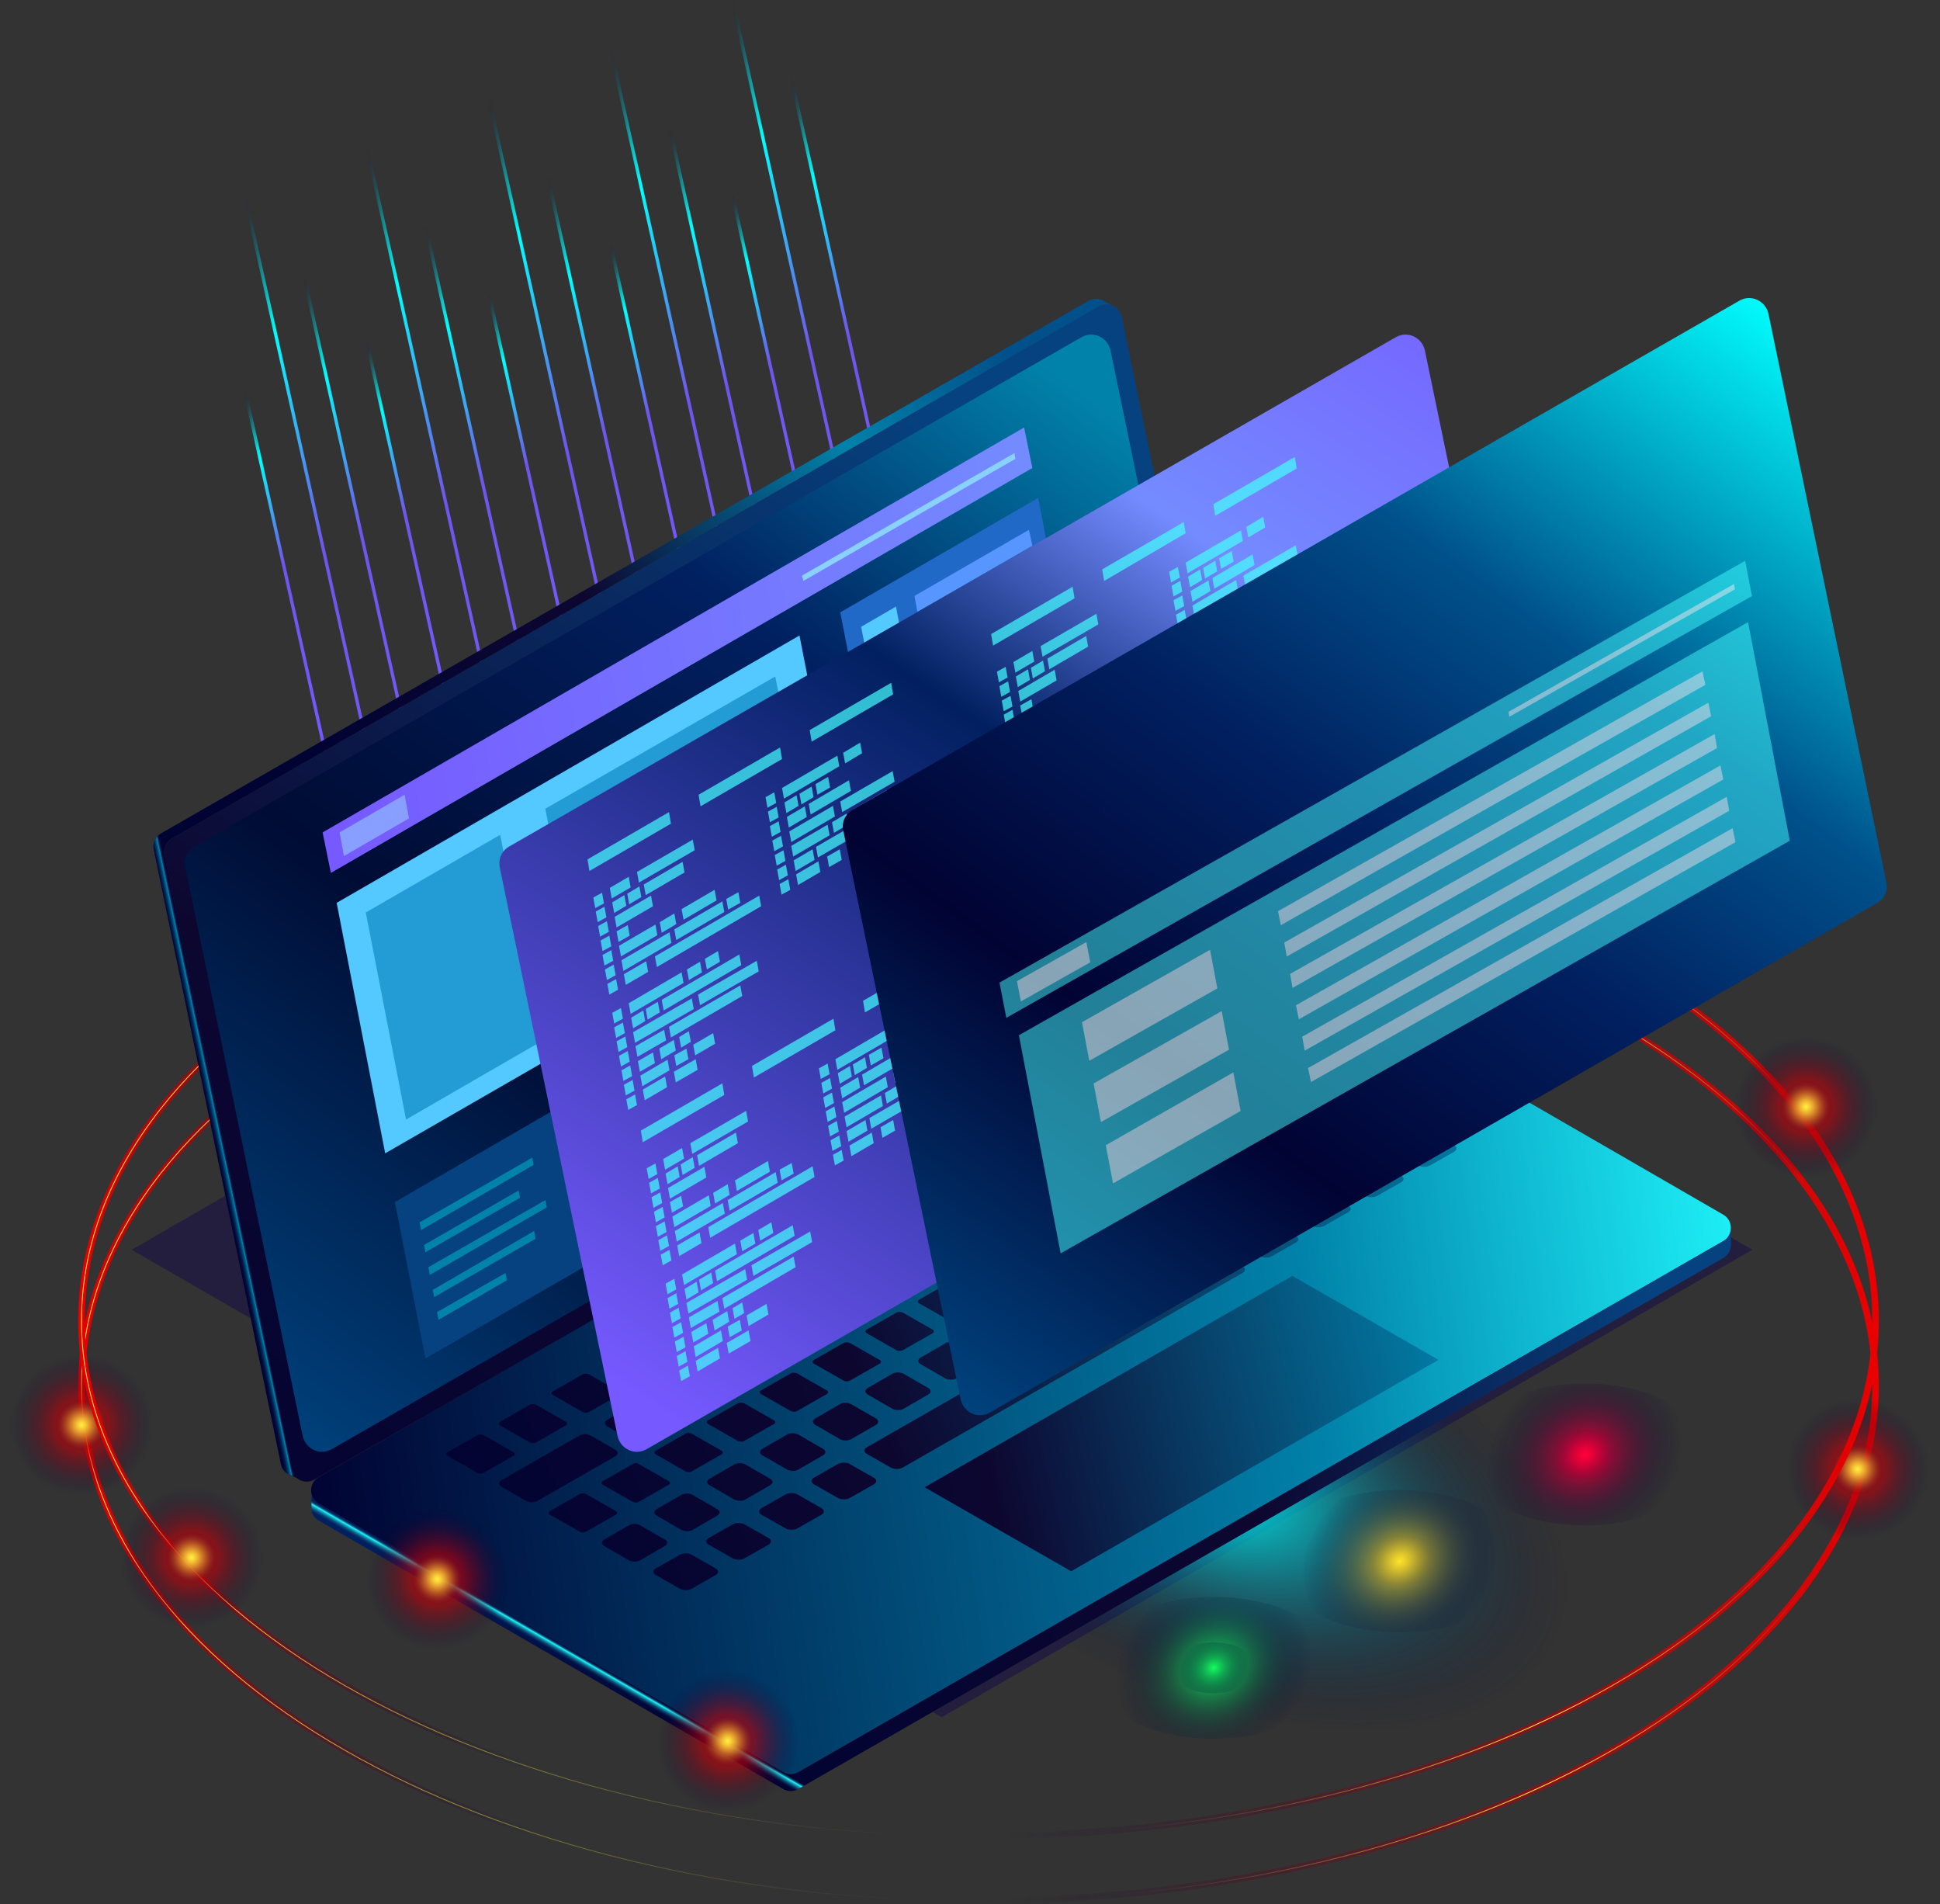 <svg width="588" height="577" viewBox="0 0 588 577" fill="none" xmlns="http://www.w3.org/2000/svg">
<rect x="0" y="0" width="588" height="577" fill="#333333" stroke="none"/>
<g opacity="0.67">
<path opacity="0.67" d="M285.433 520.344L531.107 378.698L285.579 236.907L39.905 378.698L285.433 520.344Z" fill="#0F054C"/>
</g>
<g opacity="0.67">
<path opacity="0.67" d="M285.431 498.385L493.119 378.698L285.577 258.866L77.89 378.698L285.431 498.385Z" fill="#0F054C"/>
</g>
<g opacity="0.9">
<path opacity="0.9" d="M285.432 472.787L448.729 378.696L285.577 284.459L122.28 378.696L285.432 472.787Z" fill="#080344"/>
</g>
<path d="M74.551 60.811L123.516 281.335" stroke="url(#paint0_linear)" stroke-miterlimit="10" stroke-linecap="round" stroke-linejoin="round"/>
<path d="M92.199 84.062L127.93 244.774" stroke="url(#paint1_linear)" stroke-miterlimit="10" stroke-linecap="round" stroke-linejoin="round"/>
<path d="M74.405 119.159L98.373 227.08" stroke="url(#paint2_linear)" stroke-miterlimit="10" stroke-linecap="round" stroke-linejoin="round"/>
<path d="M111.461 45.895L160.425 266.418" stroke="url(#paint3_linear)" stroke-miterlimit="10" stroke-linecap="round" stroke-linejoin="round"/>
<path d="M129.105 69.149L164.836 229.862" stroke="url(#paint4_linear)" stroke-miterlimit="10" stroke-linecap="round" stroke-linejoin="round"/>
<path d="M111.313 104.242L135.281 212.164" stroke="url(#paint5_linear)" stroke-miterlimit="10" stroke-linecap="round" stroke-linejoin="round"/>
<path d="M148.367 30.833L197.332 251.503" stroke="url(#paint6_linear)" stroke-miterlimit="10" stroke-linecap="round" stroke-linejoin="round"/>
<path d="M166.159 54.23L201.743 214.796" stroke="url(#paint7_linear)" stroke-miterlimit="10" stroke-linecap="round" stroke-linejoin="round"/>
<path d="M148.22 89.326L172.188 197.248" stroke="url(#paint8_linear)" stroke-miterlimit="10" stroke-linecap="round" stroke-linejoin="round"/>
<path d="M185.273 15.915L234.238 236.585" stroke="url(#paint9_linear)" stroke-miterlimit="10" stroke-linecap="round" stroke-linejoin="round"/>
<path d="M203.067 39.165L238.651 199.878" stroke="url(#paint10_linear)" stroke-miterlimit="10" stroke-linecap="round" stroke-linejoin="round"/>
<path d="M185.127 74.41L209.095 182.332" stroke="url(#paint11_linear)" stroke-miterlimit="10" stroke-linecap="round" stroke-linejoin="round"/>
<path d="M222.179 1L271.144 221.669" stroke="url(#paint12_linear)" stroke-miterlimit="10" stroke-linecap="round" stroke-linejoin="round"/>
<path d="M239.973 24.25L275.557 184.963" stroke="url(#paint13_linear)" stroke-miterlimit="10" stroke-linecap="round" stroke-linejoin="round"/>
<path d="M222.033 59.347L246.001 167.269" stroke="url(#paint14_linear)" stroke-miterlimit="10" stroke-linecap="round" stroke-linejoin="round"/>
<path d="M296.583 576C446.738 576 568.462 506.076 568.462 419.82C568.462 333.565 446.738 263.641 296.583 263.641C146.428 263.641 24.704 333.565 24.704 419.82C24.704 506.076 146.428 576 296.583 576Z" stroke="url(#paint15_linear)" stroke-width="2" stroke-miterlimit="10"/>
<path d="M296.583 576C446.738 576 568.462 506.076 568.462 419.82C568.462 333.565 446.738 263.641 296.583 263.641C146.428 263.641 24.704 333.565 24.704 419.82C24.704 506.076 146.428 576 296.583 576Z" stroke="url(#paint16_linear)" stroke-width="0.25" stroke-miterlimit="10"/>
<path d="M563.02 469.687C576.663 469.687 587.723 458.688 587.723 445.119C587.723 431.551 576.663 420.552 563.02 420.552C549.377 420.552 538.317 431.551 538.317 445.119C538.317 458.688 549.377 469.687 563.02 469.687Z" fill="url(#paint17_radial)"/>
<path d="M571.841 445.12C571.841 449.946 567.871 453.894 563.019 453.894C558.166 453.894 554.196 449.946 554.196 445.12C554.196 440.294 558.166 436.346 563.019 436.346C567.871 436.492 571.841 440.294 571.841 445.12Z" fill="url(#paint18_radial)"/>
<path d="M24.703 456.38C38.346 456.38 49.406 445.381 49.406 431.812C49.406 418.244 38.346 407.245 24.703 407.245C11.06 407.245 0 418.244 0 431.812C0 445.381 11.06 456.38 24.703 456.38Z" fill="url(#paint19_radial)"/>
<path d="M33.522 431.813C33.522 436.638 29.552 440.587 24.7 440.587C19.848 440.587 15.877 436.638 15.877 431.813C15.877 426.987 19.848 423.038 24.7 423.038C29.552 423.038 33.522 426.987 33.522 431.813Z" fill="url(#paint20_radial)"/>
<path d="M296.583 556.403C446.738 556.403 568.462 486.479 568.462 400.224C568.462 313.968 446.738 244.044 296.583 244.044C146.428 244.044 24.704 313.968 24.704 400.224C24.704 486.479 146.428 556.403 296.583 556.403Z" stroke="url(#paint21_linear)" stroke-width="2" stroke-miterlimit="10"/>
<path d="M296.583 556.403C446.738 556.403 568.462 486.479 568.462 400.224C568.462 313.968 446.738 244.044 296.583 244.044C146.428 244.044 24.704 313.968 24.704 400.224C24.704 486.479 146.428 556.403 296.583 556.403Z" stroke="url(#paint22_linear)" stroke-width="0.25" stroke-miterlimit="10"/>
<path d="M547.437 359.863C561.08 359.863 572.139 348.864 572.139 335.295C572.139 321.727 561.08 310.728 547.437 310.728C533.793 310.728 522.734 321.727 522.734 335.295C522.734 348.864 533.793 359.863 547.437 359.863Z" fill="url(#paint23_radial)"/>
<path d="M556.26 335.295C556.26 340.121 552.29 344.069 547.438 344.069C542.585 344.069 538.615 340.121 538.615 335.295C538.615 330.469 542.585 326.521 547.438 326.521C552.29 326.667 556.26 330.469 556.26 335.295Z" fill="url(#paint24_radial)"/>
<path d="M58.083 496.593C71.726 496.593 82.786 485.594 82.786 472.026C82.786 458.458 71.726 447.458 58.083 447.458C44.44 447.458 33.38 458.458 33.38 472.026C33.38 485.594 44.44 496.593 58.083 496.593Z" fill="url(#paint25_radial)"/>
<path d="M66.758 472.028C66.758 476.853 62.788 480.802 57.935 480.802C53.083 480.802 49.113 476.853 49.113 472.028C49.113 467.202 53.083 463.254 57.935 463.254C62.935 463.254 66.758 467.202 66.758 472.028Z" fill="url(#paint26_radial)"/>
<path d="M365.989 539.297C453.613 539.297 524.646 498.508 524.646 448.192C524.646 397.876 453.613 357.087 365.989 357.087C278.364 357.087 207.331 397.876 207.331 448.192C207.331 498.508 278.364 539.297 365.989 539.297Z" fill="url(#paint27_radial)"/>
<path d="M367.9 526.865C388.609 526.865 405.396 517.241 405.396 505.369C405.396 493.497 388.609 483.872 367.9 483.872C347.192 483.872 330.405 493.497 330.405 505.369C330.405 517.241 347.192 526.865 367.9 526.865Z" fill="url(#paint28_radial)"/>
<path d="M377.312 499.959C382.605 503.03 382.605 507.855 377.312 510.78C372.018 513.851 363.637 513.851 358.343 510.78C353.05 507.709 353.05 502.883 358.343 499.959C363.637 496.888 372.165 496.888 377.312 499.959Z" fill="url(#paint29_radial)"/>
<path d="M489.796 435.322C495.09 438.393 495.09 443.219 489.796 446.143C484.503 449.214 476.121 449.214 470.828 446.143C465.534 443.073 465.534 438.247 470.828 435.322C476.121 432.397 484.65 432.397 489.796 435.322Z" fill="url(#paint30_radial)"/>
<path d="M480.387 462.228C501.095 462.228 517.882 452.604 517.882 440.732C517.882 428.859 501.095 419.235 480.387 419.235C459.679 419.235 442.891 428.859 442.891 440.732C442.891 452.604 459.679 462.228 480.387 462.228Z" fill="url(#paint31_radial)"/>
<path d="M434.215 467.344C439.508 470.269 439.508 475.241 434.215 478.166C428.922 481.236 420.54 481.236 415.247 478.166C409.953 475.095 409.953 470.269 415.247 467.344C420.54 464.273 428.922 464.273 434.215 467.344Z" fill="url(#paint32_radial)"/>
<path d="M450.687 457.842C465.392 466.323 465.392 479.923 450.687 488.259C435.983 496.74 412.31 496.74 397.605 488.259C382.901 479.777 382.901 466.177 397.605 457.842C412.31 449.36 435.983 449.36 450.687 457.842Z" fill="url(#paint33_radial)"/>
<path d="M522.288 376.094L242.027 536.953C240.557 537.831 238.792 537.831 237.322 536.953L96.603 455.646C93.516 453.891 93.516 449.358 96.603 447.603L376.864 286.744C378.334 285.867 380.099 285.867 381.569 286.744L522.288 368.051C525.376 369.806 525.376 374.339 522.288 376.094Z" fill="url(#paint34_linear)"/>
<path d="M524.639 372.144C524.639 373.753 523.904 375.215 522.287 376.093L242.026 536.952C240.556 537.829 238.791 537.829 237.321 536.952L96.602 455.645C95.279 454.914 94.544 453.598 94.397 452.282V456.522C94.397 456.669 94.397 456.815 94.397 457.107V457.4C94.544 458.716 95.279 460.032 96.602 460.763L237.321 542.07C238.791 542.948 240.556 542.948 242.026 542.07L522.287 381.211C523.61 380.48 524.345 379.31 524.492 377.994H524.639V372.144Z" fill="url(#paint35_linear)"/>
<path d="M524.639 372.144C524.639 373.753 523.904 375.215 522.287 376.093L242.026 536.952C240.556 537.829 238.791 537.829 237.321 536.952L96.602 455.645C95.279 454.914 94.544 453.598 94.397 452.282V456.522C94.397 456.669 94.397 456.815 94.397 457.107V457.4C94.544 458.716 95.279 460.032 96.602 460.763L237.321 542.07C238.791 542.948 240.556 542.948 242.026 542.07L522.287 381.211C523.61 380.48 524.345 379.31 524.492 377.994H524.639V372.144Z" fill="url(#paint36_linear)"/>
<path d="M242.762 408.998L250.114 404.757C251.143 404.172 251.143 403.295 250.114 402.71L242.762 398.469C241.733 397.884 240.262 397.884 239.233 398.469L231.881 402.71C230.852 403.295 230.852 404.172 231.881 404.757L239.233 408.998C240.262 409.437 241.88 409.437 242.762 408.998ZM226.44 400.37L235.41 395.252C235.998 394.959 235.998 394.374 235.41 394.082L226.44 388.964C225.852 388.671 224.97 388.671 224.529 388.964L215.559 394.082C214.971 394.374 214.971 394.959 215.559 395.252L224.529 400.37C224.97 400.809 225.852 400.809 226.44 400.37ZM257.613 418.357L266.583 413.239C267.171 412.946 267.171 412.361 266.583 412.069L257.613 406.951C257.025 406.658 256.143 406.658 255.702 406.951L246.732 412.069C246.144 412.361 246.144 412.946 246.732 413.239L255.702 418.357C256.143 418.65 257.025 418.65 257.613 418.357ZM273.935 426.839L281.287 422.598C282.316 422.013 282.316 421.136 281.287 420.551L273.935 416.31C272.905 415.725 271.288 415.725 270.406 416.31L263.054 420.551C262.024 421.136 262.024 422.013 263.054 422.598L270.406 426.839C271.435 427.424 273.052 427.424 273.935 426.839ZM258.789 399.785L266.142 395.544C267.171 394.959 267.171 394.082 266.142 393.497L258.789 389.256C257.76 388.671 256.29 388.671 255.26 389.256L247.908 393.497C246.879 394.082 246.879 394.959 247.908 395.544L255.26 399.785C256.29 400.37 257.76 400.37 258.789 399.785ZM273.641 409.144L282.61 404.026C283.198 403.734 283.198 403.149 282.61 402.856L273.641 397.738C273.052 397.445 272.17 397.445 271.729 397.738L262.76 402.856C262.171 403.149 262.171 403.734 262.76 404.026L271.729 409.144C272.17 409.437 273.052 409.437 273.641 409.144ZM289.962 417.626L297.314 413.385C298.344 412.8 298.344 411.923 297.314 411.338L289.962 407.097C288.933 406.512 287.315 406.512 286.433 407.097L279.081 411.338C278.052 411.923 278.052 412.8 279.081 413.385L286.433 417.626C287.315 418.211 288.933 418.211 289.962 417.626ZM258.054 436.052L265.406 431.811C266.436 431.226 266.436 430.348 265.406 429.764L258.054 425.523C257.025 424.938 255.408 424.938 254.525 425.523L247.173 429.764C246.144 430.348 246.144 431.226 247.173 431.811L254.525 436.052C255.408 436.637 257.025 436.637 258.054 436.052ZM162.477 437.075L171.447 431.957C172.035 431.665 172.035 431.08 171.447 430.787L162.477 425.669C161.889 425.376 161.007 425.376 160.566 425.669L151.596 430.787C151.008 431.08 151.008 431.665 151.596 431.957L160.566 437.075C161.154 437.368 162.036 437.368 162.477 437.075ZM210.413 409.583L219.382 404.465C219.971 404.172 219.971 403.587 219.382 403.295L210.413 398.177C209.825 397.884 208.942 397.884 208.501 398.177L199.532 403.295C198.944 403.587 198.944 404.172 199.532 404.465L208.501 409.583C209.09 409.875 209.972 409.875 210.413 409.583ZM206.002 471.148L198.797 475.243C197.767 475.828 197.767 476.705 198.797 477.29L206.002 481.385C207.031 481.97 208.648 481.97 209.678 481.385L216.883 477.29C217.912 476.705 217.912 475.828 216.883 475.243L209.678 471.148C208.648 470.563 207.031 470.563 206.002 471.148ZM146.597 446.288L155.566 441.17C156.155 440.877 156.155 440.292 155.566 440L146.597 434.882C146.009 434.589 145.127 434.589 144.685 434.882L135.716 440C135.128 440.292 135.128 440.877 135.716 441.17L144.685 446.288C145.127 446.581 146.009 446.581 146.597 446.288ZM226.882 418.065L234.234 413.824C235.263 413.239 235.263 412.361 234.234 411.777L226.882 407.536C225.852 406.951 224.382 406.951 223.352 407.536L216 411.777C214.971 412.361 214.971 413.239 216 413.824L223.352 418.065C224.235 418.65 225.852 418.65 226.882 418.065ZM242.468 391.304L251.437 386.185C252.026 385.893 252.026 385.308 251.437 385.015L242.468 379.897C241.88 379.605 240.997 379.605 240.556 379.897L231.587 385.015C230.999 385.308 230.999 385.893 231.587 386.185L240.556 391.304C240.997 391.596 241.88 391.596 242.468 391.304ZM241.586 427.57L250.555 422.452C251.143 422.159 251.143 421.574 250.555 421.282L241.586 416.164C240.997 415.871 240.115 415.871 239.674 416.164L230.705 421.282C230.116 421.574 230.116 422.159 230.705 422.452L239.674 427.57C240.262 427.862 241.145 427.862 241.586 427.57ZM337.898 390.134L345.25 385.893C346.279 385.308 346.279 384.43 345.25 383.846L337.898 379.605C336.868 379.02 335.251 379.02 334.369 379.605L327.017 383.846C325.987 384.43 325.987 385.308 327.017 385.893L334.369 390.134C335.251 390.719 336.868 390.719 337.898 390.134ZM306.725 372.293L314.077 368.052C315.106 367.467 315.106 366.59 314.077 366.005L306.725 361.764C305.696 361.179 304.225 361.179 303.196 361.764L295.844 366.005C294.815 366.59 294.815 367.467 295.844 368.052L303.196 372.293C304.225 372.878 305.696 372.878 306.725 372.293ZM321.576 381.652L330.546 376.534C331.134 376.241 331.134 375.656 330.546 375.364L321.576 370.246C320.988 369.953 320.106 369.953 319.665 370.246L310.695 375.364C310.107 375.656 310.107 376.241 310.695 376.534L319.665 381.652C320.106 381.944 320.988 381.944 321.576 381.652ZM290.403 363.811L299.373 358.693C299.961 358.401 299.961 357.816 299.373 357.523L290.403 352.405C289.815 352.112 288.933 352.112 288.492 352.405L279.522 357.523C278.934 357.816 278.934 358.401 279.522 358.693L288.492 363.811C288.933 364.104 289.815 364.104 290.403 363.811ZM354.66 344.801L362.012 340.56C363.042 339.975 363.042 339.097 362.012 338.513L354.66 334.272C353.631 333.687 352.161 333.687 351.131 334.272L343.779 338.513C342.75 339.097 342.75 339.975 343.779 340.56L351.131 344.801C352.161 345.386 353.631 345.386 354.66 344.801ZM369.512 354.16L378.481 349.041C379.069 348.749 379.069 348.164 378.481 347.872L369.512 342.753C368.923 342.461 368.041 342.461 367.6 342.753L358.63 347.872C358.042 348.164 358.042 348.749 358.63 349.041L367.6 354.16C368.041 354.598 368.923 354.598 369.512 354.16ZM338.339 336.319L347.308 331.201C347.896 330.908 347.896 330.323 347.308 330.031L338.339 324.913C337.751 324.62 336.868 324.62 336.427 324.913L327.458 330.031C326.87 330.323 326.87 330.908 327.458 331.201L336.427 336.319C336.868 336.611 337.751 336.611 338.339 336.319ZM190.562 462.228L183.21 466.469C182.181 467.054 182.181 467.931 183.21 468.516L190.562 472.757C191.592 473.342 193.209 473.342 194.091 472.757L201.443 468.516C202.473 467.931 202.473 467.054 201.443 466.469L194.091 462.228C193.062 461.643 191.445 461.643 190.562 462.228ZM289.521 400.078L298.491 394.959C299.079 394.667 299.079 394.082 298.491 393.79L289.521 388.671C288.933 388.379 288.051 388.379 287.61 388.671L278.64 393.79C278.052 394.082 278.052 394.667 278.64 394.959L287.61 400.078C288.198 400.37 289.08 400.37 289.521 400.078ZM274.817 390.572L282.169 386.332C283.198 385.747 283.198 384.869 282.169 384.284L274.817 380.043C273.788 379.458 272.317 379.458 271.288 380.043L263.936 384.284C262.907 384.869 262.907 385.747 263.936 386.332L271.288 390.572C272.17 391.157 273.788 391.157 274.817 390.572ZM305.99 408.559L313.342 404.319C314.371 403.734 314.371 402.856 313.342 402.271L305.99 398.03C304.96 397.445 303.343 397.445 302.461 398.03L295.109 402.271C294.079 402.856 294.079 403.734 295.109 404.319L302.461 408.559C303.343 409.144 304.96 409.144 305.99 408.559ZM258.348 382.091L267.318 376.972C267.906 376.68 267.906 376.095 267.318 375.803L258.348 370.684C257.76 370.392 256.878 370.392 256.437 370.684L247.467 375.803C246.879 376.095 246.879 376.68 247.467 376.972L256.437 382.091C257.025 382.383 257.907 382.383 258.348 382.091ZM305.549 390.865L314.518 385.747C315.106 385.454 315.106 384.869 314.518 384.577L305.549 379.458C304.96 379.166 304.078 379.166 303.637 379.458L294.668 384.577C294.079 384.869 294.079 385.454 294.668 385.747L303.637 390.865C304.078 391.157 304.96 391.157 305.549 390.865ZM321.87 399.347L329.222 395.106C330.252 394.521 330.252 393.643 329.222 393.058L321.87 388.818C320.841 388.233 319.223 388.233 318.341 388.818L310.989 393.058C309.96 393.643 309.96 394.521 310.989 395.106L318.341 399.347C319.37 399.931 320.988 399.931 321.87 399.347ZM290.697 381.506L298.049 377.265C299.079 376.68 299.079 375.803 298.049 375.218L290.697 370.977C289.668 370.392 288.198 370.392 287.168 370.977L279.816 375.218C278.787 375.803 278.787 376.68 279.816 377.265L287.168 381.506C288.198 382.091 289.815 382.091 290.697 381.506ZM274.376 372.878L283.345 367.76C283.934 367.467 283.934 366.882 283.345 366.59L274.376 361.472C273.788 361.179 272.905 361.179 272.464 361.472L263.495 366.59C262.907 366.882 262.907 367.467 263.495 367.76L272.464 372.878C272.905 373.317 273.788 373.317 274.376 372.878ZM304.372 343.192L295.403 348.31C294.815 348.603 294.815 349.188 295.403 349.48L304.372 354.598C304.96 354.891 305.843 354.891 306.284 354.598L315.253 349.48C315.841 349.188 315.841 348.603 315.253 348.31L306.284 343.192C305.843 342.9 304.96 342.9 304.372 343.192ZM351.573 351.966L342.603 357.084C342.015 357.377 342.015 357.962 342.603 358.254L351.573 363.373C352.161 363.665 353.043 363.665 353.484 363.373L362.454 358.254C363.042 357.962 363.042 357.377 362.454 357.084L353.484 351.966C352.896 351.674 352.014 351.674 351.573 351.966ZM366.277 361.325L358.925 365.566C357.895 366.151 357.895 367.028 358.925 367.613L366.277 371.854C367.306 372.439 368.923 372.439 369.806 371.854L377.158 367.613C378.187 367.028 378.187 366.151 377.158 365.566L369.806 361.325C368.923 360.887 367.306 360.887 366.277 361.325ZM335.251 343.485L327.899 347.725C326.87 348.31 326.87 349.188 327.899 349.773L335.251 354.013C336.28 354.598 337.751 354.598 338.78 354.013L346.132 349.773C347.161 349.188 347.161 348.31 346.132 347.725L338.78 343.485C337.751 342.9 336.133 342.9 335.251 343.485ZM319.223 352.551L311.871 356.792C310.842 357.377 310.842 358.254 311.871 358.839L319.223 363.08C320.253 363.665 321.723 363.665 322.752 363.08L330.104 358.839C331.134 358.254 331.134 357.377 330.104 356.792L322.752 352.551C321.723 352.112 320.106 352.112 319.223 352.551ZM381.863 370.392L374.658 374.486C373.629 375.071 373.629 375.949 374.658 376.534L381.863 380.628C382.892 381.213 384.51 381.213 385.539 380.628L392.744 376.534C393.773 375.949 393.773 375.071 392.744 374.486L385.539 370.392C384.51 369.807 382.892 369.807 381.863 370.392ZM335.545 361.179L326.576 366.297C325.987 366.59 325.987 367.175 326.576 367.467L335.545 372.585C336.133 372.878 337.015 372.878 337.457 372.585L346.426 367.467C347.014 367.175 347.014 366.59 346.426 366.297L337.457 361.179C337.015 360.887 336.133 360.887 335.545 361.179ZM320.4 334.125L311.43 339.244C310.842 339.536 310.842 340.121 311.43 340.414L320.4 345.532C320.988 345.824 321.87 345.824 322.311 345.532L331.281 340.414C331.869 340.121 331.869 339.536 331.281 339.244L322.311 334.125C321.87 333.687 320.988 333.687 320.4 334.125ZM397.743 361.179L390.538 365.274C389.509 365.859 389.509 366.736 390.538 367.321L397.743 371.416C398.773 372 400.39 372 401.419 371.416L408.625 367.321C409.654 366.736 409.654 365.859 408.625 365.274L401.419 361.179C400.537 360.594 398.773 360.594 397.743 361.179ZM175.711 452.722L166.742 457.841C166.153 458.133 166.153 458.718 166.742 459.011L175.711 464.129C176.299 464.421 177.182 464.421 177.623 464.129L186.592 459.011C187.18 458.718 187.18 458.133 186.592 457.841L177.623 452.722C177.182 452.43 176.299 452.43 175.711 452.722ZM368.335 306.633L343.044 321.11C342.456 321.403 342.456 321.988 343.044 322.28L352.014 327.399C352.602 327.691 353.484 327.691 353.925 327.399L379.216 312.921C379.804 312.629 379.804 312.044 379.216 311.751L370.247 306.633C369.806 306.341 368.923 306.341 368.335 306.633ZM394.362 339.975C394.95 339.682 394.95 339.097 394.362 338.805L385.392 333.687C384.804 333.394 383.922 333.394 383.48 333.687L374.511 338.805C373.923 339.097 373.923 339.682 374.511 339.975L383.48 345.093C384.069 345.386 384.951 345.386 385.392 345.093L394.362 339.975ZM413.771 352.112L406.566 356.207C405.537 356.792 405.537 357.669 406.566 358.254L413.771 362.349C414.8 362.934 416.418 362.934 417.447 362.349L424.652 358.254C425.681 357.669 425.681 356.792 424.652 356.207L417.447 352.112C416.418 351.527 414.8 351.527 413.771 352.112ZM350.249 370.538L342.897 374.779C341.868 375.364 341.868 376.241 342.897 376.826L350.249 381.067C351.278 381.652 352.896 381.652 353.778 381.067L361.13 376.826C362.159 376.241 362.159 375.364 361.13 374.779L353.778 370.538C352.896 369.953 351.278 369.953 350.249 370.538ZM414.212 333.979L375.246 356.353C374.217 356.938 374.217 357.816 375.246 358.401L382.598 362.641C383.628 363.226 385.245 363.226 386.127 362.641L425.093 340.267C426.122 339.682 426.122 338.805 425.093 338.22L417.741 333.979C416.859 333.394 415.241 333.394 414.212 333.979ZM429.798 342.9L422.593 346.994C421.564 347.579 421.564 348.457 422.593 349.041L429.798 353.136C430.828 353.721 432.445 353.721 433.474 353.136L440.68 349.041C441.709 348.457 441.709 347.579 440.68 346.994L433.474 342.9C432.445 342.315 430.828 342.315 429.798 342.9ZM381.128 317.162L361.718 328.276C359.66 329.446 359.66 331.347 361.718 332.663L365.1 334.564C367.159 335.734 370.541 335.734 372.599 334.564L380.981 329.738C383.039 328.569 386.421 328.569 388.48 329.738L396.567 334.418C398.626 335.588 402.008 335.588 404.066 334.418L407.448 332.517C409.507 331.347 409.507 329.446 407.448 328.13L388.48 317.162C386.568 315.992 383.186 315.992 381.128 317.162ZM238.057 452.869L230.852 456.963C229.822 457.548 229.822 458.426 230.852 459.011L238.057 463.105C239.086 463.69 240.703 463.69 241.733 463.105L248.938 459.011C249.967 458.426 249.967 457.548 248.938 456.963L241.733 452.869C240.703 452.284 239.086 452.284 238.057 452.869ZM365.688 379.605L262.76 438.538C261.73 439.123 261.73 440 262.76 440.585L269.965 444.68C270.994 445.264 272.611 445.264 273.641 444.68L376.57 385.747C377.599 385.162 377.599 384.284 376.57 383.699L369.365 379.605C368.335 379.02 366.718 379.02 365.688 379.605ZM222.47 443.802L215.118 448.043C214.089 448.628 214.089 449.505 215.118 450.09L222.47 454.331C223.5 454.916 225.117 454.916 225.999 454.331L233.351 450.09C234.381 449.505 234.381 448.628 233.351 448.043L225.999 443.802C225.117 443.217 223.5 443.217 222.47 443.802ZM207.766 434.443L198.797 439.561C198.208 439.854 198.208 440.439 198.797 440.731L207.766 445.849C208.354 446.142 209.237 446.142 209.678 445.849L218.647 440.731C219.235 440.439 219.235 439.854 218.647 439.561L209.678 434.443C209.09 434.151 208.207 434.151 207.766 434.443ZM191.739 443.656L182.769 448.774C182.181 449.067 182.181 449.652 182.769 449.944L191.739 455.062C192.327 455.355 193.209 455.355 193.65 455.062L202.62 449.944C203.208 449.652 203.208 449.067 202.62 448.774L193.65 443.656C193.209 443.217 192.327 443.217 191.739 443.656ZM222.029 461.935L214.824 466.03C213.795 466.615 213.795 467.492 214.824 468.077L222.029 472.172C223.058 472.757 224.676 472.757 225.705 472.172L232.91 468.077C233.939 467.492 233.939 466.615 232.91 466.03L225.705 461.935C224.676 461.35 223.058 461.35 222.029 461.935ZM206.443 453.015L199.091 457.256C198.061 457.841 198.061 458.718 199.091 459.303L206.443 463.544C207.472 464.129 209.09 464.129 209.972 463.544L217.324 459.303C218.353 458.718 218.353 457.841 217.324 457.256L209.972 453.015C209.09 452.43 207.472 452.43 206.443 453.015ZM175.564 435.028L152.037 448.482C151.008 449.067 151.008 449.944 152.037 450.529L159.39 454.77C160.419 455.355 161.889 455.355 162.919 454.77L186.445 441.316C187.474 440.731 187.474 439.854 186.445 439.269L179.093 435.028C178.064 434.443 176.446 434.443 175.564 435.028ZM207.325 416.749L199.973 420.989C198.944 421.574 198.944 422.452 199.973 423.037L207.325 427.278C208.354 427.862 209.825 427.862 210.854 427.278L218.206 423.037C219.235 422.452 219.235 421.574 218.206 420.989L210.854 416.749C209.825 416.164 208.354 416.164 207.325 416.749ZM223.647 425.23L214.677 430.348C214.089 430.641 214.089 431.226 214.677 431.518L223.647 436.637C224.235 436.929 225.117 436.929 225.558 436.637L234.528 431.518C235.116 431.226 235.116 430.641 234.528 430.348L225.558 425.23C225.117 424.938 224.235 424.938 223.647 425.23ZM192.474 407.389L183.504 412.508C182.916 412.8 182.916 413.385 183.504 413.678L192.474 418.796C193.062 419.088 193.944 419.088 194.385 418.796L203.355 413.678C203.943 413.385 203.943 412.8 203.355 412.508L194.385 407.389C193.944 407.097 193.062 407.097 192.474 407.389ZM176.593 416.456L167.624 421.574C167.036 421.867 167.036 422.452 167.624 422.744L176.593 427.862C177.182 428.155 178.064 428.155 178.505 427.862L187.474 422.744C188.063 422.452 188.063 421.867 187.474 421.574L178.505 416.456C178.064 416.164 177.034 416.164 176.593 416.456ZM238.498 434.736L231.146 438.976C230.116 439.561 230.116 440.439 231.146 441.024L238.498 445.264C239.527 445.849 241.145 445.849 242.027 445.264L249.379 441.024C250.408 440.439 250.408 439.561 249.379 438.976L242.027 434.736C240.997 434.151 239.527 434.151 238.498 434.736ZM191.445 425.961L184.092 430.202C183.063 430.787 183.063 431.665 184.092 432.25L191.445 436.49C192.474 437.075 193.944 437.075 194.974 436.49L202.326 432.25C203.355 431.665 203.355 430.787 202.326 430.202L194.974 425.961C193.944 425.376 192.327 425.376 191.445 425.961ZM253.937 443.656L246.732 447.75C245.703 448.335 245.703 449.213 246.732 449.798L253.937 453.892C254.966 454.477 256.584 454.477 257.613 453.892L264.818 449.798C265.847 449.213 265.847 448.335 264.818 447.75L257.613 443.656C256.731 443.071 254.966 443.071 253.937 443.656Z" fill="url(#paint37_linear)"/>
<path d="M435.974 412.068L324.664 476.12L280.257 450.675L391.715 386.623L435.974 412.068Z" fill="url(#paint38_linear)"/>
<path d="M376.278 287.035L95.282 448.333C92.488 449.941 89.106 448.333 88.371 445.262L49.846 259.104C49.405 257.203 50.287 255.156 52.052 254.132L333.048 92.834C335.842 91.226 339.224 92.834 339.959 95.905L378.484 282.063C378.925 284.11 378.042 286.011 376.278 287.035Z" fill="url(#paint39_linear)"/>
<path d="M58.961 256.473L327.753 102.195C331.282 100.147 335.693 102.195 336.575 106.143L372.306 278.409C372.894 280.895 371.718 283.527 369.512 284.697L100.574 439.121C97.045 441.169 92.634 439.121 91.751 435.173L56.167 262.761C55.579 260.275 56.755 257.789 58.961 256.473Z" fill="url(#paint40_linear)"/>
<path d="M312.9 141.823L100.278 264.515L97.779 252.231L310.4 129.54L312.9 141.823Z" fill="url(#paint41_linear)"/>
<path d="M257.171 268.609L116.747 349.477L102.043 273.581L242.32 192.566L257.171 268.609Z" fill="#54C9FF"/>
<path d="M269.524 261.446L329.37 226.934L314.666 150.891L254.673 185.549L269.524 261.446Z" fill="#2069C7"/>
<path d="M221.734 358.107L128.951 411.63L119.688 364.249L212.471 310.581L221.734 358.107Z" fill="#064280"/>
<path d="M341.133 289.521L231.881 352.549L222.618 305.022L331.869 241.995L341.133 289.521Z" fill="#529DFA"/>
<path d="M161.299 350.793L127.186 370.389L127.627 372.729L161.74 352.987L161.299 350.793Z" fill="#0182AA"/>
<path d="M157.186 360.74L128.513 377.265L128.954 379.459L157.627 362.934L157.186 360.74Z" fill="#0182AA"/>
<path d="M165.274 363.663L129.837 383.99L130.278 386.329L165.715 365.856L165.274 363.663Z" fill="#0182AA"/>
<path d="M161.888 373.022L131.156 390.863L131.597 393.057L162.329 375.362L161.888 373.022Z" fill="#0182AA"/>
<path d="M153.213 385.744L132.48 397.589L132.921 399.929L153.654 387.938L153.213 385.744Z" fill="#0182AA"/>
<path d="M209.531 323.009L169.683 345.968L170.124 348.161L209.972 325.203L209.531 323.009Z" fill="#0182AA"/>
<path d="M203.65 333.831L171.006 352.695L171.447 355.035L204.091 336.171L203.65 333.831Z" fill="#0182AA"/>
<path d="M192.916 347.575L172.33 359.567L172.771 361.76L193.504 349.915L192.916 347.575Z" fill="#0182AA"/>
<path d="M213.5 343.335L173.652 366.294L174.093 368.633L213.941 345.674L213.5 343.335Z" fill="#0182AA"/>
<path d="M206.884 354.744L174.976 373.17L175.417 375.363L207.325 357.084L206.884 354.744Z" fill="#0182AA"/>
<path d="M336.72 287.914L234.821 346.7L227.027 306.632L328.927 247.845L336.72 287.914Z" stroke="#01FFFF" stroke-width="0.26" stroke-miterlimit="10"/>
<path d="M232.322 333.683L334.221 275.042" stroke="#01FFFF" stroke-width="0.26" stroke-miterlimit="10"/>
<path d="M229.674 320.084L331.574 261.444" stroke="#01FFFF" stroke-width="0.26" stroke-miterlimit="10"/>
<path d="M234.969 339.826L241.88 321.986L254.084 327.543L265.994 287.035L281.875 300.635L288.786 284.842L304.813 302.39L309.519 267.732L318.635 286.743L322.458 265.393L328.193 262.029" stroke="#15FF5F" stroke-width="1.041" stroke-miterlimit="10" stroke-linecap="round" stroke-linejoin="round"/>
<path d="M123.953 247.99L104.249 259.396L102.926 252.231L122.629 240.824L123.953 247.99Z" fill="#889FFF"/>
<path d="M163.802 315.698L123.071 339.242L110.867 276.507L151.597 252.963L163.802 315.698Z" fill="#239BD5"/>
<path d="M236.882 214.65L167.184 254.718L165.273 245.067L234.97 204.998L236.882 214.65Z" fill="#239BD5"/>
<path d="M227.618 237.023L170.125 270.072L168.213 260.421L225.706 227.371L227.618 237.023Z" fill="#239BD5"/>
<path d="M242.763 245.213L173.213 285.427L171.301 275.776L240.999 235.561L242.763 245.213Z" fill="#239BD5"/>
<path d="M225.117 272.56L176.152 300.783L174.24 291.131L223.205 262.908L225.117 272.56Z" fill="#239BD5"/>
<path d="M274.081 197.247L263.641 203.243L260.994 189.935L271.581 183.793L274.081 197.247Z" fill="#54C9FF"/>
<path d="M278.197 218.598L267.758 224.593L265.111 211.286L275.698 205.144L278.197 218.598Z" fill="#54C9FF"/>
<path d="M282.463 239.947L271.876 245.942L269.376 232.635L279.816 226.493L282.463 239.947Z" fill="#54C9FF"/>
<path d="M312.901 165.367L278.053 185.401L277.17 180.575L311.872 160.541L312.901 165.367Z" fill="#5796FF"/>
<path d="M314.96 176.335L280.111 196.369L279.229 191.543L314.077 171.509L314.96 176.335Z" fill="#5796FF"/>
<path d="M317.165 187.157L282.316 207.337L281.287 202.512L316.136 182.331L317.165 187.157Z" fill="#5796FF"/>
<path d="M319.224 198.125L284.375 218.159L283.493 213.334L318.342 193.299L319.224 198.125Z" fill="#5796FF"/>
<path d="M321.43 209.091L286.581 229.125L285.552 224.3L320.4 204.265L321.43 209.091Z" fill="#5796FF"/>
<path d="M323.489 219.913L288.64 240.093L287.758 235.268L322.607 215.087L323.489 219.913Z" fill="#5796FF"/>
<path d="M307.752 139.046L243.495 176.043L243.054 174.435L307.458 137.291L307.752 139.046Z" fill="#89D1FF"/>
<path d="M91.458 448.772L91.606 448.918C91.458 448.772 91.458 448.772 91.458 448.772ZM338.047 93.127C338.047 93.127 338.194 93.127 338.047 93.127V93.127ZM334.518 91.226C333.194 90.349 331.43 90.349 329.812 91.226L48.816 252.524C47.052 253.548 46.17 255.449 46.611 257.496L85.136 443.654C85.43 445.409 86.753 446.578 88.224 447.017L90.282 448.041C89.4 447.456 88.665 446.432 88.371 445.116L49.846 259.105C49.405 257.203 50.287 255.156 52.051 254.133L333.047 92.835C334.371 92.104 335.694 92.104 337.017 92.542L334.518 91.226Z" fill="url(#paint42_linear)"/>
<path d="M91.458 448.772L91.606 448.918C91.458 448.772 91.458 448.772 91.458 448.772ZM338.047 93.127C338.047 93.127 338.194 93.127 338.047 93.127V93.127ZM334.518 91.226C333.194 90.349 331.43 90.349 329.812 91.226L48.816 252.524C47.052 253.548 46.17 255.449 46.611 257.496L85.136 443.654C85.43 445.409 86.753 446.578 88.224 447.017L90.282 448.041C89.4 447.456 88.665 446.432 88.371 445.116L49.846 259.105C49.405 257.203 50.287 255.156 52.051 254.133L333.047 92.835C334.371 92.104 335.694 92.104 337.017 92.542L334.518 91.226Z" fill="url(#paint43_linear)"/>
<path d="M132.481 503.025C146.125 503.025 157.184 492.026 157.184 478.457C157.184 464.889 146.125 453.89 132.481 453.89C118.838 453.89 107.779 464.889 107.779 478.457C107.779 492.026 118.838 503.025 132.481 503.025Z" fill="url(#paint44_radial)"/>
<path d="M141.305 478.46C141.305 483.286 137.335 487.234 132.483 487.234C127.63 487.234 123.66 483.286 123.66 478.46C123.66 473.634 127.63 469.686 132.483 469.686C137.335 469.686 141.305 473.634 141.305 478.46Z" fill="url(#paint45_radial)"/>
<path d="M220.56 552.162C234.203 552.162 245.263 541.163 245.263 527.595C245.263 514.026 234.203 503.027 220.56 503.027C206.917 503.027 195.857 514.026 195.857 527.595C195.857 541.163 206.917 552.162 220.56 552.162Z" fill="url(#paint46_radial)"/>
<path d="M220.561 536.369C225.433 536.369 229.383 532.441 229.383 527.595C229.383 522.749 225.433 518.821 220.561 518.821C215.688 518.821 211.738 522.749 211.738 527.595C211.738 532.441 215.688 536.369 220.561 536.369Z" fill="url(#paint47_radial)"/>
<path d="M154.393 256.471L423.037 102.193C426.566 100.145 430.977 102.193 431.86 106.141L467.591 278.406C468.179 280.893 467.003 283.525 464.797 284.695L196.005 439.119C192.476 441.167 188.065 439.119 187.183 435.171L151.452 262.759C151.011 260.273 152.04 257.787 154.393 256.471Z" fill="url(#paint48_linear)"/>
<path opacity="0.7" d="M182.476 270.509L179.829 271.972L180.417 275.189L183.064 273.727L182.476 270.509ZM186.74 296.686L184.093 298.148L184.682 301.365L187.328 299.903L186.74 296.686ZM188.799 309.847L186.152 311.309L186.74 314.526L189.387 313.064L188.799 309.847ZM186.005 292.298L183.358 293.761L183.946 296.978L186.593 295.516L186.005 292.298ZM184.682 283.524L182.035 284.987L182.623 288.204L185.27 286.742L184.682 283.524ZM183.946 279.137L181.3 280.6L181.888 283.817L184.535 282.354L183.946 279.137ZM185.27 287.911L182.623 289.374L183.211 292.591L185.858 291.129L185.27 287.911ZM189.534 314.088L186.887 315.55L187.475 318.767L190.122 317.305L189.534 314.088ZM188.211 305.46L185.564 306.922L186.152 310.139L188.799 308.677L188.211 305.46ZM202.915 282.501L188.358 290.982L188.946 294.2L203.503 285.718L202.915 282.501ZM195.857 291.275L189.093 295.223L189.681 298.44L196.445 294.492L195.857 291.275ZM206.591 294.638L190.563 303.997L191.151 307.215L207.179 297.855L206.591 294.638ZM198.65 280.161L187.622 286.595L188.211 289.812L199.239 283.378L198.65 280.161ZM191.004 322.862L188.358 324.324L188.946 327.541L191.593 326.079L191.004 322.862ZM190.269 318.475L187.622 319.937L188.211 323.154L190.857 321.692L190.269 318.475ZM191.74 327.249L189.093 328.711L189.681 331.928L192.328 330.466L191.74 327.249ZM189.828 333.098L190.416 336.315L193.063 334.853L192.475 331.636L189.828 333.098ZM183.211 274.75L180.564 276.213L181.153 279.43L183.799 277.967L183.211 274.75ZM220.707 275.628L224.383 273.58L223.795 270.363L220.119 272.41L220.707 275.628ZM202.768 246.088L178.065 260.419L178.653 263.929L203.356 249.598L202.768 246.088ZM187.475 285.425L190.857 283.524L190.269 280.307L186.887 282.208L187.475 285.425ZM260.702 225.03L255.555 228.101L256.144 231.318L261.29 228.247L260.702 225.03ZM197.327 271.387L186.299 277.821L186.887 281.038L197.915 274.604L197.327 271.387ZM257.908 239.654L257.32 236.437L245.116 243.602L245.704 246.819L257.908 239.654ZM270.701 210.407L270.113 206.897L245.41 221.228L245.998 224.738L270.701 210.407ZM250.997 235.413L247.174 237.606L247.762 240.824L251.585 238.63L250.997 235.413ZM242.322 240.531L242.91 243.748L246.586 241.555L245.998 238.338L242.322 240.531ZM201.15 306.191L224.677 292.445L224.089 289.228L200.562 302.974L201.15 306.191ZM204.973 280.015L204.385 276.798L199.974 279.43L200.562 282.647L204.973 280.015ZM184.829 269.047L185.417 272.264L191.151 268.901L190.563 265.684L184.829 269.047ZM217.178 272.849L216.59 269.632L206.591 275.481L207.179 278.699L217.178 272.849ZM193.651 267.438L210.561 257.641L209.973 254.424L193.063 264.221L193.651 267.438ZM219.53 276.359L218.942 273.142L204.385 281.623L204.973 284.84L219.53 276.359ZM194.386 271.826L193.798 268.608L190.122 270.802L190.71 274.019L194.386 271.826ZM206.885 261.15L195.121 268.023L195.71 271.241L207.473 264.368L206.885 261.15ZM189.828 274.458L189.24 271.241L185.564 273.434L186.152 276.651L189.828 274.458ZM237.028 230.002L236.44 226.493L211.737 240.824L212.325 244.333L237.028 230.002ZM241.439 240.97L237.763 243.163L238.352 246.381L242.028 244.187L241.439 240.97ZM243.939 244.333L238.499 247.55L239.087 250.768L244.527 247.55L243.939 244.333ZM253.791 228.979L237.028 238.776L237.616 241.993L254.379 232.196L253.791 228.979ZM252.468 244.187L239.234 251.938L239.822 255.155L253.056 247.404L252.468 244.187ZM238.205 262.028L235.558 263.49L236.146 266.707L238.793 265.245L238.205 262.028ZM237.469 257.641L234.823 259.103L235.411 262.32L238.058 260.858L237.469 257.641ZM236.734 253.254L234.087 254.716L234.676 257.933L237.322 256.471L236.734 253.254ZM236.293 267.877L236.881 271.094L239.528 269.632L238.94 266.415L236.293 267.877ZM257.173 249.744L256.585 246.527L252.174 249.159L252.762 252.376L257.173 249.744ZM241.292 264.952L241.881 268.17L248.645 264.221L248.056 261.004L241.292 264.952ZM247.321 256.617L247.909 259.834L258.79 253.546L258.202 250.329L247.321 256.617ZM258.79 245.211L259.379 248.428L269.377 242.578L268.789 239.361L258.79 245.211ZM260.849 248.72L261.437 251.938L265.113 249.89L264.525 246.673L260.849 248.72ZM254.673 242.871L255.261 246.088L271.142 236.875L270.554 233.658L254.673 242.871ZM235.999 248.867L233.352 250.329L233.94 253.546L236.587 252.084L235.999 248.867ZM246.292 257.348L240.557 260.712L241.145 263.929L246.88 260.565L246.292 257.348ZM250.703 259.542L251.291 262.759L255.114 260.565L254.526 257.348L250.703 259.542ZM250.85 249.89L239.822 256.325L240.41 259.542L251.438 253.107L250.85 249.89ZM211.59 301.365L212.178 304.582L229.97 294.346L229.382 291.129L211.59 301.365ZM208.796 312.479L205.856 314.234L206.444 317.451L209.384 315.696L208.796 312.479ZM201.297 312.04L192.622 317.012L193.21 320.229L201.885 315.257L201.297 312.04ZM204.973 323.008L208.649 320.961L208.061 317.743L204.385 319.791L204.973 323.008ZM199.827 317.743L200.415 320.961L204.826 318.328L204.238 315.111L199.827 317.743ZM196.298 308.969L199.974 306.776L199.386 303.559L195.71 305.752L196.298 308.969ZM217.619 288.204L213.649 290.544L214.237 293.761L218.207 291.421L217.619 288.204ZM197.915 318.913L193.357 321.546L193.945 324.763L198.503 322.131L197.915 318.913ZM209.679 302.535L191.887 312.771L192.475 315.989L210.267 305.752L209.679 302.535ZM194.974 306.191L191.298 308.384L191.887 311.602L195.563 309.408L194.974 306.191ZM194.827 330.173L195.416 333.391L202.179 329.442L201.591 326.225L194.827 330.173ZM235.411 244.479L232.764 245.942L233.352 249.159L235.999 247.697L235.411 244.479ZM202.768 311.163L203.356 314.38L224.971 301.804L224.383 298.587L202.768 311.163ZM212.178 291.421L208.208 293.761L208.796 296.978L212.766 294.638L212.178 291.421ZM234.676 240.092L232.029 241.555L232.617 244.772L235.264 243.31L234.676 240.092ZM198.503 289.812L199.092 293.03L230.705 274.604L230.117 271.387L198.503 289.812ZM210.12 316.574L210.708 319.791L216.737 316.281L216.148 313.064L210.12 316.574ZM194.092 325.933L194.68 329.15L202.915 324.324L202.327 321.107L194.092 325.933ZM204.238 324.763L204.826 327.98L211.443 324.178L210.855 320.961L204.238 324.763Z" fill="#44FFFF"/>
<path opacity="0.7" d="M198.65 352.548L196.004 354.01L196.592 357.228L199.239 355.765L198.65 352.548ZM202.915 378.724L200.268 380.186L200.856 383.404L203.503 381.941L202.915 378.724ZM204.973 391.885L202.326 393.348L202.915 396.565L205.561 395.103L204.973 391.885ZM202.179 374.337L199.533 375.799L200.121 379.017L202.768 377.554L202.179 374.337ZM200.856 365.709L198.209 367.172L198.797 370.389L201.444 368.926L200.856 365.709ZM200.121 361.322L197.474 362.784L198.062 366.002L200.709 364.539L200.121 361.322ZM201.444 370.096L198.797 371.559L199.386 374.776L202.032 373.313L201.444 370.096ZM205.708 396.272L203.062 397.735L203.65 400.952L206.297 399.49L205.708 396.272ZM204.385 387.498L201.738 388.961L202.326 392.178L204.973 390.715L204.385 387.498ZM219.089 364.539L204.532 373.021L205.12 376.238L219.677 367.756L219.089 364.539ZM212.031 373.46L205.267 377.408L205.855 380.625L212.619 376.677L212.031 373.46ZM222.765 376.823L206.738 386.182L207.326 389.399L223.353 380.04L222.765 376.823ZM214.825 362.2L203.797 368.634L204.385 371.851L215.413 365.417L214.825 362.2ZM207.179 405.047L204.532 406.509L205.12 409.726L207.767 408.264L207.179 405.047ZM206.444 400.659L203.797 402.122L204.385 405.339L207.032 403.877L206.444 400.659ZM207.767 409.434L205.12 410.896L205.708 414.113L208.355 412.651L207.767 409.434ZM205.855 415.283L206.444 418.5L209.09 417.038L208.502 413.821L205.855 415.283ZM199.386 356.935L196.739 358.397L197.327 361.615L199.974 360.152L199.386 356.935ZM236.881 357.666L240.557 355.619L239.969 352.402L236.293 354.449L236.881 357.666ZM218.942 328.273L194.239 342.604L194.827 346.114L219.53 331.783L218.942 328.273ZM203.65 367.464L207.032 365.563L206.444 362.346L203.062 364.247L203.65 367.464ZM276.729 307.215L271.583 310.286L272.171 313.503L277.318 310.432L276.729 307.215ZM213.502 353.572L202.473 360.006L203.062 363.223L214.09 356.789L213.502 353.572ZM274.083 321.692L273.494 318.475L261.29 325.641L261.878 328.858L274.083 321.692ZM286.875 292.445L286.287 288.936L261.584 303.267L262.172 306.776L286.875 292.445ZM267.172 317.451L263.349 319.645L263.937 322.862L267.76 320.669L267.172 317.451ZM258.496 322.57L259.084 325.787L262.76 323.593L262.172 320.376L258.496 322.57ZM217.325 388.229L240.851 374.483L240.263 371.266L216.736 385.012L217.325 388.229ZM221.148 362.053L220.56 358.836L216.148 361.468L216.736 364.686L221.148 362.053ZM201.003 351.232L201.591 354.449L207.326 351.086L206.738 347.868L201.003 351.232ZM233.352 355.034L232.764 351.817L222.765 357.666L223.353 360.883L233.352 355.034ZM209.826 349.623L226.735 339.825L226.147 336.608L209.237 346.406L209.826 349.623ZM235.705 358.397L235.117 355.18L220.56 363.662L221.148 366.879L235.705 358.397ZM210.561 353.864L209.973 350.647L206.297 352.84L206.885 356.058L210.561 353.864ZM223.059 343.189L211.296 350.062L211.884 353.279L223.647 346.406L223.059 343.189ZM206.002 356.643L205.414 353.425L201.738 355.619L202.326 358.836L206.002 356.643ZM253.203 312.187L252.615 308.677L227.912 323.008L228.5 326.518L253.203 312.187ZM257.614 323.008L253.938 325.202L254.526 328.419L258.202 326.226L257.614 323.008ZM260.114 326.372L254.673 329.589L255.261 332.806L260.702 329.589L260.114 326.372ZM269.965 311.163L253.203 320.961L253.791 324.178L270.554 314.381L269.965 311.163ZM268.495 326.226L255.261 333.976L255.849 337.193L269.083 329.443L268.495 326.226ZM254.379 344.066L251.732 345.529L252.32 348.746L254.967 347.284L254.379 344.066ZM253.644 339.679L250.997 341.142L251.585 344.359L254.232 342.896L253.644 339.679ZM252.909 335.292L250.262 336.755L250.85 339.972L253.497 338.509L252.909 335.292ZM252.468 349.916L253.056 353.133L255.702 351.671L255.114 348.453L252.468 349.916ZM273.2 331.783L272.612 328.565L268.201 331.198L268.789 334.415L273.2 331.783ZM257.467 347.137L258.055 350.354L264.819 346.406L264.231 343.189L257.467 347.137ZM263.496 338.802L264.084 342.019L274.965 335.731L274.377 332.514L263.496 338.802ZM274.965 327.249L275.553 330.466L285.552 324.617L284.964 321.4L274.965 327.249ZM277.023 330.905L277.612 334.122L281.288 332.075L280.699 328.858L277.023 330.905ZM270.701 324.909L271.289 328.127L287.169 318.914L286.581 315.697L270.701 324.909ZM252.173 331.051L249.527 332.514L250.115 335.731L252.762 334.269L252.173 331.051ZM262.319 339.387L256.585 342.75L257.173 345.967L262.907 342.604L262.319 339.387ZM266.878 341.58L267.466 344.798L271.289 342.604L270.701 339.387L266.878 341.58ZM267.025 331.929L255.997 338.363L256.585 341.58L267.613 335.146L267.025 331.929ZM227.765 383.404L228.353 386.621L246.145 376.384L245.557 373.167L227.765 383.404ZM224.971 394.664L222.03 396.419L222.618 399.636L225.559 397.881L224.971 394.664ZM217.472 394.225L208.796 399.197L209.384 402.414L218.06 397.442L217.472 394.225ZM221.148 405.193L224.824 403.145L224.236 399.928L220.56 401.976L221.148 405.193ZM216.001 399.928L216.589 403.145L221.001 400.513L220.412 397.296L216.001 399.928ZM212.472 391.008L216.148 388.814L215.56 385.597L211.884 387.791L212.472 391.008ZM233.793 370.389L229.823 372.728L230.411 375.946L234.381 373.606L233.793 370.389ZM214.09 400.952L209.531 403.584L210.12 406.801L214.678 404.169L214.09 400.952ZM225.853 384.574L208.061 394.81L208.649 398.027L226.441 387.791L225.853 384.574ZM211.149 388.376L207.473 390.569L208.061 393.786L211.737 391.593L211.149 388.376ZM210.855 412.358L211.443 415.575L218.207 411.627L217.619 408.41L210.855 412.358ZM251.585 326.664L248.939 328.127L249.527 331.344L252.173 329.881L251.585 326.664ZM218.942 393.348L219.53 396.565L241.145 383.989L240.557 380.771L218.942 393.348ZM228.353 373.606L224.383 375.946L224.971 379.163L228.941 376.823L228.353 373.606ZM250.85 322.277L248.203 323.74L248.791 326.957L251.438 325.494L250.85 322.277ZM214.678 371.851L215.266 375.068L246.88 356.643L246.292 353.425L214.678 371.851ZM226.294 398.612L226.882 401.829L232.911 398.32L232.323 395.103L226.294 398.612ZM210.267 407.971L210.855 411.188L219.089 406.363L218.501 403.145L210.267 407.971ZM220.265 406.948L220.854 410.165L227.47 406.363L226.882 403.145L220.265 406.948Z" fill="#44FFFF"/>
<path opacity="0.7" d="M304.813 202.073L302.166 203.535L302.755 206.752L305.401 205.29L304.813 202.073ZM309.077 228.249L306.431 229.711L307.019 232.929L309.665 231.466L309.077 228.249ZM311.136 241.41L308.489 242.873L309.077 246.09L311.724 244.627L311.136 241.41ZM308.342 223.862L305.695 225.324L306.284 228.542L308.93 227.079L308.342 223.862ZM306.872 215.088L304.225 216.55L304.813 219.767L307.46 218.305L306.872 215.088ZM306.284 210.847L303.637 212.309L304.225 215.527L306.872 214.064L306.284 210.847ZM307.607 219.475L304.96 220.937L305.548 224.154L308.195 222.692L307.607 219.475ZM311.871 245.797L309.224 247.26L309.812 250.477L312.459 249.015L311.871 245.797ZM310.401 237.023L307.754 238.486L308.342 241.703L310.989 240.24L310.401 237.023ZM325.252 214.064L310.695 222.546L311.283 225.763L325.84 217.281L325.252 214.064ZM318.194 222.985L311.43 226.933L312.018 230.15L318.782 226.202L318.194 222.985ZM328.928 226.348L312.9 235.707L313.489 238.924L329.516 229.565L328.928 226.348ZM320.988 211.724L309.96 218.159L310.548 221.376L321.576 214.942L320.988 211.724ZM313.342 254.425L310.695 255.888L311.283 259.105L313.93 257.642L313.342 254.425ZM312.606 250.184L309.96 251.647L310.548 254.864L313.194 253.402L312.606 250.184ZM313.93 258.812L311.283 260.275L311.871 263.492L314.518 262.029L313.93 258.812ZM312.018 264.808L312.606 268.025L315.253 266.563L314.665 263.346L312.018 264.808ZM305.548 206.46L302.902 207.922L303.49 211.14L306.136 209.677L305.548 206.46ZM343.044 207.191L346.72 205.144L346.132 201.927L342.456 203.974L343.044 207.191ZM325.105 177.798L300.402 192.129L300.99 195.639L325.693 181.307L325.105 177.798ZM309.812 216.989L313.194 215.088L312.606 211.871L309.224 213.772L309.812 216.989ZM382.892 156.594L377.746 159.665L378.334 162.882L383.48 159.811L382.892 156.594ZM319.664 202.95L308.636 209.385L309.224 212.602L320.252 206.168L319.664 202.95ZM380.245 171.217L379.657 168L367.453 175.166L368.041 178.383L380.245 171.217ZM393.038 141.97L392.45 138.46L367.747 152.792L368.335 156.301L393.038 141.97ZM373.334 166.976L369.511 169.17L370.099 172.387L373.923 170.194L373.334 166.976ZM364.659 172.095L365.247 175.312L368.923 173.118L368.335 169.901L364.659 172.095ZM323.487 237.754L347.014 224.008L346.426 220.791L322.899 234.537L323.487 237.754ZM327.31 211.578L326.722 208.361L322.311 210.993L322.899 214.21L327.31 211.578ZM307.166 200.611L307.754 203.828L313.489 200.464L312.9 197.247L307.166 200.611ZM339.515 204.559L338.927 201.342L328.928 207.191L329.516 210.408L339.515 204.559ZM315.988 199.002L332.898 189.204L332.31 185.987L315.4 195.785L315.988 199.002ZM341.868 207.922L341.279 204.705L326.722 213.187L327.31 216.404L341.868 207.922ZM316.723 203.389L316.135 200.172L312.459 202.365L313.047 205.583L316.723 203.389ZM329.222 192.714L317.459 199.587L318.047 202.804L329.81 195.931L329.222 192.714ZM312.165 206.021L311.577 202.804L307.901 204.998L308.489 208.215L312.165 206.021ZM359.365 161.566L358.777 158.202L334.074 172.533L334.663 176.043L359.365 161.566ZM363.777 172.533L360.101 174.727L360.689 177.944L364.365 175.751L363.777 172.533ZM366.276 175.897L360.836 179.114L361.424 182.331L366.865 179.114L366.276 175.897ZM376.128 160.688L359.365 170.486L359.954 173.703L376.716 163.905L376.128 160.688ZM374.658 175.751L361.424 183.501L362.012 186.718L375.246 178.968L374.658 175.751ZM360.542 193.591L357.895 195.054L358.483 198.271L361.13 196.808L360.542 193.591ZM359.807 189.204L357.16 190.667L357.748 193.884L360.395 192.421L359.807 189.204ZM359.071 184.817L356.425 186.279L357.013 189.497L359.66 188.034L359.071 184.817ZM358.63 199.441L359.218 202.658L361.865 201.195L361.277 197.978L358.63 199.441ZM379.363 181.307L378.775 178.09L374.364 180.723L374.952 183.94L379.363 181.307ZM363.63 196.516L364.218 199.733L370.982 195.785L370.394 192.568L363.63 196.516ZM369.658 188.181L370.247 191.398L381.128 185.11L380.539 181.892L369.658 188.181ZM381.128 176.774L381.716 179.991L391.715 174.142L391.126 170.925L381.128 176.774ZM383.186 180.43L383.774 183.647L387.45 181.6L386.862 178.383L383.186 180.43ZM376.863 174.434L377.452 177.652L393.332 168.439L392.744 165.222L376.863 174.434ZM358.336 180.43L355.689 181.892L356.278 185.11L358.924 183.647L358.336 180.43ZM368.482 188.912L362.747 192.275L363.336 195.492L369.07 192.129L368.482 188.912ZM373.04 191.105L373.628 194.322L377.452 192.129L376.863 188.912L373.04 191.105ZM373.187 181.454L362.159 187.888L362.747 191.105L373.776 184.671L373.187 181.454ZM333.927 232.929L334.515 236.146L352.307 225.909L351.719 222.692L333.927 232.929ZM331.134 244.189L328.193 245.944L328.781 249.161L331.722 247.406L331.134 244.189ZM323.634 243.75L314.959 248.722L315.547 251.939L324.223 246.967L323.634 243.75ZM327.31 254.718L330.986 252.67L330.398 249.453L326.722 251.501L327.31 254.718ZM322.164 249.307L322.752 252.524L327.163 249.892L326.575 246.675L322.164 249.307ZM318.635 240.533L322.311 238.339L321.723 235.122L318.047 237.316L318.635 240.533ZM339.956 219.914L335.986 222.253L336.574 225.471L340.544 223.131L339.956 219.914ZM320.252 250.477L315.694 253.109L316.282 256.326L320.841 253.694L320.252 250.477ZM332.016 234.098L314.224 244.335L314.812 247.552L332.604 237.316L332.016 234.098ZM317.312 237.901L313.636 240.094L314.224 243.311L317.9 241.118L317.312 237.901ZM317.018 261.883L317.606 265.1L324.37 261.152L323.781 257.935L317.018 261.883ZM357.748 176.043L355.101 177.505L355.689 180.723L358.336 179.26L357.748 176.043ZM325.105 242.873L325.693 246.09L347.308 233.514L346.72 230.296L325.105 242.873ZM334.515 222.985L330.545 225.324L331.134 228.542L335.104 226.202L334.515 222.985ZM357.013 171.802L354.366 173.265L354.954 176.482L357.601 175.019L357.013 171.802ZM320.841 221.376L321.429 224.593L353.043 206.168L352.455 202.95L320.841 221.376ZM332.457 248.137L333.045 251.354L339.074 247.845L338.486 244.627L332.457 248.137ZM316.429 257.496L317.018 260.713L325.252 255.888L324.664 252.67L316.429 257.496ZM326.428 256.326L327.016 259.543L333.633 255.741L333.045 252.524L326.428 256.326Z" fill="#44FFFF"/>
<path d="M258.391 245.397L527.183 91.119C530.712 89.072 535.123 91.119 536.005 95.067L571.736 267.333C572.325 269.819 571.148 272.451 568.943 273.621L300.004 428.045C296.475 430.093 292.064 428.045 291.182 424.097L255.598 251.685C255.009 249.199 256.186 246.713 258.391 245.397Z" fill="url(#paint49_linear)"/>
<g opacity="0.7">
<path opacity="0.7" d="M321.471 379.789L542.474 254.758L529.828 188.513L308.825 313.691L321.471 379.789Z" fill="#44FFFF"/>
<path opacity="0.7" d="M368.965 299.505L330.147 321.44L327.941 309.742L366.76 287.806L368.965 299.505Z" fill="white"/>
<path opacity="0.7" d="M372.497 318.075L333.678 340.011L331.472 328.312L370.291 306.376L372.497 318.075Z" fill="white"/>
<path opacity="0.7" d="M376.024 336.65L337.352 358.585L335.146 347.032L373.818 324.951L376.024 336.65Z" fill="white"/>
<path opacity="0.7" d="M516.889 207.521L388.227 280.347L387.345 276.106L516.006 203.427L516.889 207.521Z" fill="white"/>
<path opacity="0.7" d="M518.654 217.027L389.993 289.852L389.258 285.612L517.772 212.932L518.654 217.027Z" fill="white"/>
<path opacity="0.7" d="M520.419 226.679L391.758 299.358L391.023 295.117L519.684 222.438L520.419 226.679Z" fill="white"/>
<path opacity="0.7" d="M522.329 236.185L393.668 308.864L392.786 304.623L521.447 231.944L522.329 236.185Z" fill="white"/>
<path opacity="0.7" d="M524.095 245.69L395.434 318.369L394.698 314.129L523.36 241.45L524.095 245.69Z" fill="white"/>
<path opacity="0.7" d="M526.006 255.194L397.345 327.874L396.463 323.633L525.124 250.954L526.006 255.194Z" fill="white"/>
<path opacity="0.7" d="M531.007 180.613L305.004 308.423L302.946 297.748L528.948 169.938L531.007 180.613Z" fill="#44FFFF"/>
<path opacity="0.7" d="M330.44 291.607L309.413 303.452L308.237 297.31L329.264 285.465L330.44 291.607Z" fill="white"/>
<path opacity="0.7" d="M525.859 178.567L457.485 217.173L457.191 215.711L525.565 176.959L525.859 178.567Z" fill="white"/>
</g>
<defs>
<linearGradient id="paint0_linear" x1="54.968" y1="173.638" x2="139.814" y2="187.781" gradientUnits="userSpaceOnUse">
<stop stop-color="#010333" stop-opacity="0"/>
<stop offset="0.022" stop-color="#013A60" stop-opacity="0.116"/>
<stop offset="0.045" stop-color="#016E8A" stop-opacity="0.241"/>
<stop offset="0.069" stop-color="#019AAE" stop-opacity="0.368"/>
<stop offset="0.093" stop-color="#01BFCB" stop-opacity="0.495"/>
<stop offset="0.117" stop-color="#01DBE2" stop-opacity="0.621"/>
<stop offset="0.141" stop-color="#01EFF2" stop-opacity="0.748"/>
<stop offset="0.165" stop-color="#01FBFC" stop-opacity="0.874"/>
<stop offset="0.189" stop-color="#01FFFF"/>
<stop offset="0.479" stop-color="#7659FF" stop-opacity="0.9"/>
<stop offset="0.479" stop-color="#7659FF" stop-opacity="0.9"/>
<stop offset="1" stop-color="#7659FF"/>
</linearGradient>
<linearGradient id="paint1_linear" x1="66.492" y1="168.802" x2="144.306" y2="191.827" gradientUnits="userSpaceOnUse">
<stop stop-color="#010333" stop-opacity="0"/>
<stop offset="0.022" stop-color="#013A60" stop-opacity="0.116"/>
<stop offset="0.045" stop-color="#016E8A" stop-opacity="0.241"/>
<stop offset="0.069" stop-color="#019AAE" stop-opacity="0.368"/>
<stop offset="0.093" stop-color="#01BFCB" stop-opacity="0.495"/>
<stop offset="0.117" stop-color="#01DBE2" stop-opacity="0.621"/>
<stop offset="0.141" stop-color="#01EFF2" stop-opacity="0.748"/>
<stop offset="0.165" stop-color="#01FBFC" stop-opacity="0.874"/>
<stop offset="0.189" stop-color="#01FFFF"/>
<stop offset="0.479" stop-color="#7659FF" stop-opacity="0.9"/>
<stop offset="0.479" stop-color="#7659FF" stop-opacity="0.9"/>
<stop offset="1" stop-color="#7659FF"/>
</linearGradient>
<linearGradient id="paint2_linear" x1="43.119" y1="179.159" x2="106.873" y2="211.684" gradientUnits="userSpaceOnUse">
<stop stop-color="#010333" stop-opacity="0"/>
<stop offset="0.022" stop-color="#013A60" stop-opacity="0.116"/>
<stop offset="0.045" stop-color="#016E8A" stop-opacity="0.241"/>
<stop offset="0.069" stop-color="#019AAE" stop-opacity="0.368"/>
<stop offset="0.093" stop-color="#01BFCB" stop-opacity="0.495"/>
<stop offset="0.117" stop-color="#01DBE2" stop-opacity="0.621"/>
<stop offset="0.141" stop-color="#01EFF2" stop-opacity="0.748"/>
<stop offset="0.165" stop-color="#01FBFC" stop-opacity="0.874"/>
<stop offset="0.189" stop-color="#01FFFF"/>
<stop offset="0.479" stop-color="#7659FF" stop-opacity="0.9"/>
<stop offset="0.479" stop-color="#7659FF" stop-opacity="0.9"/>
<stop offset="1" stop-color="#7659FF"/>
</linearGradient>
<linearGradient id="paint3_linear" x1="91.889" y1="158.692" x2="176.735" y2="172.835" gradientUnits="userSpaceOnUse">
<stop stop-color="#010333" stop-opacity="0"/>
<stop offset="0.022" stop-color="#013A60" stop-opacity="0.116"/>
<stop offset="0.045" stop-color="#016E8A" stop-opacity="0.241"/>
<stop offset="0.069" stop-color="#019AAE" stop-opacity="0.368"/>
<stop offset="0.093" stop-color="#01BFCB" stop-opacity="0.495"/>
<stop offset="0.117" stop-color="#01DBE2" stop-opacity="0.621"/>
<stop offset="0.141" stop-color="#01EFF2" stop-opacity="0.748"/>
<stop offset="0.165" stop-color="#01FBFC" stop-opacity="0.874"/>
<stop offset="0.189" stop-color="#01FFFF"/>
<stop offset="0.479" stop-color="#7659FF" stop-opacity="0.9"/>
<stop offset="0.479" stop-color="#7659FF" stop-opacity="0.9"/>
<stop offset="1" stop-color="#7659FF"/>
</linearGradient>
<linearGradient id="paint4_linear" x1="103.408" y1="153.86" x2="181.222" y2="176.885" gradientUnits="userSpaceOnUse">
<stop stop-color="#010333" stop-opacity="0"/>
<stop offset="0.022" stop-color="#013A60" stop-opacity="0.116"/>
<stop offset="0.045" stop-color="#016E8A" stop-opacity="0.241"/>
<stop offset="0.069" stop-color="#019AAE" stop-opacity="0.368"/>
<stop offset="0.093" stop-color="#01BFCB" stop-opacity="0.495"/>
<stop offset="0.117" stop-color="#01DBE2" stop-opacity="0.621"/>
<stop offset="0.141" stop-color="#01EFF2" stop-opacity="0.748"/>
<stop offset="0.165" stop-color="#01FBFC" stop-opacity="0.874"/>
<stop offset="0.189" stop-color="#01FFFF"/>
<stop offset="0.479" stop-color="#7659FF" stop-opacity="0.9"/>
<stop offset="0.479" stop-color="#7659FF" stop-opacity="0.9"/>
<stop offset="1" stop-color="#7659FF"/>
</linearGradient>
<linearGradient id="paint5_linear" x1="80.038" y1="164.213" x2="143.792" y2="196.739" gradientUnits="userSpaceOnUse">
<stop stop-color="#010333" stop-opacity="0"/>
<stop offset="0.022" stop-color="#013A60" stop-opacity="0.116"/>
<stop offset="0.045" stop-color="#016E8A" stop-opacity="0.241"/>
<stop offset="0.069" stop-color="#019AAE" stop-opacity="0.368"/>
<stop offset="0.093" stop-color="#01BFCB" stop-opacity="0.495"/>
<stop offset="0.117" stop-color="#01DBE2" stop-opacity="0.621"/>
<stop offset="0.141" stop-color="#01EFF2" stop-opacity="0.748"/>
<stop offset="0.165" stop-color="#01FBFC" stop-opacity="0.874"/>
<stop offset="0.189" stop-color="#01FFFF"/>
<stop offset="0.479" stop-color="#7659FF" stop-opacity="0.9"/>
<stop offset="0.479" stop-color="#7659FF" stop-opacity="0.9"/>
<stop offset="1" stop-color="#7659FF"/>
</linearGradient>
<linearGradient id="paint6_linear" x1="128.807" y1="143.747" x2="213.653" y2="157.89" gradientUnits="userSpaceOnUse">
<stop stop-color="#010333" stop-opacity="0"/>
<stop offset="0.022" stop-color="#013A60" stop-opacity="0.116"/>
<stop offset="0.045" stop-color="#016E8A" stop-opacity="0.241"/>
<stop offset="0.069" stop-color="#019AAE" stop-opacity="0.368"/>
<stop offset="0.093" stop-color="#01BFCB" stop-opacity="0.495"/>
<stop offset="0.117" stop-color="#01DBE2" stop-opacity="0.621"/>
<stop offset="0.141" stop-color="#01EFF2" stop-opacity="0.748"/>
<stop offset="0.165" stop-color="#01FBFC" stop-opacity="0.874"/>
<stop offset="0.189" stop-color="#01FFFF"/>
<stop offset="0.479" stop-color="#7659FF" stop-opacity="0.9"/>
<stop offset="0.479" stop-color="#7659FF" stop-opacity="0.9"/>
<stop offset="1" stop-color="#7659FF"/>
</linearGradient>
<linearGradient id="paint7_linear" x1="140.327" y1="138.911" x2="218.141" y2="161.936" gradientUnits="userSpaceOnUse">
<stop stop-color="#010333" stop-opacity="0"/>
<stop offset="0.022" stop-color="#013A60" stop-opacity="0.116"/>
<stop offset="0.045" stop-color="#016E8A" stop-opacity="0.241"/>
<stop offset="0.069" stop-color="#019AAE" stop-opacity="0.368"/>
<stop offset="0.093" stop-color="#01BFCB" stop-opacity="0.495"/>
<stop offset="0.117" stop-color="#01DBE2" stop-opacity="0.621"/>
<stop offset="0.141" stop-color="#01EFF2" stop-opacity="0.748"/>
<stop offset="0.165" stop-color="#01FBFC" stop-opacity="0.874"/>
<stop offset="0.189" stop-color="#01FFFF"/>
<stop offset="0.479" stop-color="#7659FF" stop-opacity="0.9"/>
<stop offset="0.479" stop-color="#7659FF" stop-opacity="0.9"/>
<stop offset="1" stop-color="#7659FF"/>
</linearGradient>
<linearGradient id="paint8_linear" x1="116.956" y1="149.268" x2="180.71" y2="181.793" gradientUnits="userSpaceOnUse">
<stop stop-color="#010333" stop-opacity="0"/>
<stop offset="0.022" stop-color="#013A60" stop-opacity="0.116"/>
<stop offset="0.045" stop-color="#016E8A" stop-opacity="0.241"/>
<stop offset="0.069" stop-color="#019AAE" stop-opacity="0.368"/>
<stop offset="0.093" stop-color="#01BFCB" stop-opacity="0.495"/>
<stop offset="0.117" stop-color="#01DBE2" stop-opacity="0.621"/>
<stop offset="0.141" stop-color="#01EFF2" stop-opacity="0.748"/>
<stop offset="0.165" stop-color="#01FBFC" stop-opacity="0.874"/>
<stop offset="0.189" stop-color="#01FFFF"/>
<stop offset="0.479" stop-color="#7659FF" stop-opacity="0.9"/>
<stop offset="0.479" stop-color="#7659FF" stop-opacity="0.9"/>
<stop offset="1" stop-color="#7659FF"/>
</linearGradient>
<linearGradient id="paint9_linear" x1="165.723" y1="128.799" x2="250.569" y2="142.942" gradientUnits="userSpaceOnUse">
<stop stop-color="#010333" stop-opacity="0"/>
<stop offset="0.022" stop-color="#013A60" stop-opacity="0.116"/>
<stop offset="0.045" stop-color="#016E8A" stop-opacity="0.241"/>
<stop offset="0.069" stop-color="#019AAE" stop-opacity="0.368"/>
<stop offset="0.093" stop-color="#01BFCB" stop-opacity="0.495"/>
<stop offset="0.117" stop-color="#01DBE2" stop-opacity="0.621"/>
<stop offset="0.141" stop-color="#01EFF2" stop-opacity="0.748"/>
<stop offset="0.165" stop-color="#01FBFC" stop-opacity="0.874"/>
<stop offset="0.189" stop-color="#01FFFF"/>
<stop offset="0.479" stop-color="#7659FF" stop-opacity="0.9"/>
<stop offset="0.479" stop-color="#7659FF" stop-opacity="0.9"/>
<stop offset="1" stop-color="#7659FF"/>
</linearGradient>
<linearGradient id="paint10_linear" x1="177.245" y1="123.964" x2="255.059" y2="146.989" gradientUnits="userSpaceOnUse">
<stop stop-color="#010333" stop-opacity="0"/>
<stop offset="0.022" stop-color="#013A60" stop-opacity="0.116"/>
<stop offset="0.045" stop-color="#016E8A" stop-opacity="0.241"/>
<stop offset="0.069" stop-color="#019AAE" stop-opacity="0.368"/>
<stop offset="0.093" stop-color="#01BFCB" stop-opacity="0.495"/>
<stop offset="0.117" stop-color="#01DBE2" stop-opacity="0.621"/>
<stop offset="0.141" stop-color="#01EFF2" stop-opacity="0.748"/>
<stop offset="0.165" stop-color="#01FBFC" stop-opacity="0.874"/>
<stop offset="0.189" stop-color="#01FFFF"/>
<stop offset="0.479" stop-color="#7659FF" stop-opacity="0.9"/>
<stop offset="0.479" stop-color="#7659FF" stop-opacity="0.9"/>
<stop offset="1" stop-color="#7659FF"/>
</linearGradient>
<linearGradient id="paint11_linear" x1="153.874" y1="134.322" x2="217.628" y2="166.847" gradientUnits="userSpaceOnUse">
<stop stop-color="#010333" stop-opacity="0"/>
<stop offset="0.022" stop-color="#013A60" stop-opacity="0.116"/>
<stop offset="0.045" stop-color="#016E8A" stop-opacity="0.241"/>
<stop offset="0.069" stop-color="#019AAE" stop-opacity="0.368"/>
<stop offset="0.093" stop-color="#01BFCB" stop-opacity="0.495"/>
<stop offset="0.117" stop-color="#01DBE2" stop-opacity="0.621"/>
<stop offset="0.141" stop-color="#01EFF2" stop-opacity="0.748"/>
<stop offset="0.165" stop-color="#01FBFC" stop-opacity="0.874"/>
<stop offset="0.189" stop-color="#01FFFF"/>
<stop offset="0.479" stop-color="#7659FF" stop-opacity="0.9"/>
<stop offset="0.479" stop-color="#7659FF" stop-opacity="0.9"/>
<stop offset="1" stop-color="#7659FF"/>
</linearGradient>
<linearGradient id="paint12_linear" x1="202.64" y1="113.855" x2="287.486" y2="127.997" gradientUnits="userSpaceOnUse">
<stop stop-color="#010333" stop-opacity="0"/>
<stop offset="0.022" stop-color="#013A60" stop-opacity="0.116"/>
<stop offset="0.045" stop-color="#016E8A" stop-opacity="0.241"/>
<stop offset="0.069" stop-color="#019AAE" stop-opacity="0.368"/>
<stop offset="0.093" stop-color="#01BFCB" stop-opacity="0.495"/>
<stop offset="0.117" stop-color="#01DBE2" stop-opacity="0.621"/>
<stop offset="0.141" stop-color="#01EFF2" stop-opacity="0.748"/>
<stop offset="0.165" stop-color="#01FBFC" stop-opacity="0.874"/>
<stop offset="0.189" stop-color="#01FFFF"/>
<stop offset="0.479" stop-color="#7659FF" stop-opacity="0.9"/>
<stop offset="0.479" stop-color="#7659FF" stop-opacity="0.9"/>
<stop offset="1" stop-color="#7659FF"/>
</linearGradient>
<linearGradient id="paint13_linear" x1="214.162" y1="109.019" x2="291.977" y2="132.044" gradientUnits="userSpaceOnUse">
<stop stop-color="#010333" stop-opacity="0"/>
<stop offset="0.022" stop-color="#013A60" stop-opacity="0.116"/>
<stop offset="0.045" stop-color="#016E8A" stop-opacity="0.241"/>
<stop offset="0.069" stop-color="#019AAE" stop-opacity="0.368"/>
<stop offset="0.093" stop-color="#01BFCB" stop-opacity="0.495"/>
<stop offset="0.117" stop-color="#01DBE2" stop-opacity="0.621"/>
<stop offset="0.141" stop-color="#01EFF2" stop-opacity="0.748"/>
<stop offset="0.165" stop-color="#01FBFC" stop-opacity="0.874"/>
<stop offset="0.189" stop-color="#01FFFF"/>
<stop offset="0.479" stop-color="#7659FF" stop-opacity="0.9"/>
<stop offset="0.479" stop-color="#7659FF" stop-opacity="0.9"/>
<stop offset="1" stop-color="#7659FF"/>
</linearGradient>
<linearGradient id="paint14_linear" x1="190.791" y1="119.376" x2="254.545" y2="151.901" gradientUnits="userSpaceOnUse">
<stop stop-color="#010333" stop-opacity="0"/>
<stop offset="0.022" stop-color="#013A60" stop-opacity="0.116"/>
<stop offset="0.045" stop-color="#016E8A" stop-opacity="0.241"/>
<stop offset="0.069" stop-color="#019AAE" stop-opacity="0.368"/>
<stop offset="0.093" stop-color="#01BFCB" stop-opacity="0.495"/>
<stop offset="0.117" stop-color="#01DBE2" stop-opacity="0.621"/>
<stop offset="0.141" stop-color="#01EFF2" stop-opacity="0.748"/>
<stop offset="0.165" stop-color="#01FBFC" stop-opacity="0.874"/>
<stop offset="0.189" stop-color="#01FFFF"/>
<stop offset="0.479" stop-color="#7659FF" stop-opacity="0.9"/>
<stop offset="0.479" stop-color="#7659FF" stop-opacity="0.9"/>
<stop offset="1" stop-color="#7659FF"/>
</linearGradient>
<linearGradient id="paint15_linear" x1="23.224" y1="419.772" x2="569.941" y2="419.772" gradientUnits="userSpaceOnUse">
<stop stop-color="#E90000"/>
<stop offset="0.255" stop-color="#010333" stop-opacity="0"/>
<stop offset="0.513" stop-color="#010333" stop-opacity="0"/>
<stop offset="0.517" stop-color="#040332" stop-opacity="0.01"/>
<stop offset="0.618" stop-color="#480223" stop-opacity="0.22"/>
<stop offset="0.714" stop-color="#820117" stop-opacity="0.421"/>
<stop offset="0.802" stop-color="#AE010D" stop-opacity="0.606"/>
<stop offset="0.88" stop-color="#CE0006" stop-opacity="0.769"/>
<stop offset="0.945" stop-color="#E20002" stop-opacity="0.906"/>
<stop offset="0.99" stop-color="#E90000"/>
</linearGradient>
<linearGradient id="paint16_linear" x1="24.51" y1="419.772" x2="568.655" y2="419.772" gradientUnits="userSpaceOnUse">
<stop stop-color="#FFEF3F"/>
<stop offset="0.066" stop-color="#FBEB3F" stop-opacity="0.874"/>
<stop offset="0.131" stop-color="#EFE03E" stop-opacity="0.749"/>
<stop offset="0.197" stop-color="#DBCD3D" stop-opacity="0.623"/>
<stop offset="0.263" stop-color="#BFB33C" stop-opacity="0.497"/>
<stop offset="0.328" stop-color="#9A923A" stop-opacity="0.37"/>
<stop offset="0.394" stop-color="#6E6838" stop-opacity="0.244"/>
<stop offset="0.459" stop-color="#3A3836" stop-opacity="0.12"/>
<stop offset="0.521" stop-color="#010333" stop-opacity="0"/>
<stop offset="0.812" stop-color="#FFEF3F"/>
<stop offset="0.835" stop-color="#FBEB3F" stop-opacity="0.874"/>
<stop offset="0.859" stop-color="#EFE03E" stop-opacity="0.749"/>
<stop offset="0.883" stop-color="#DBCD3D" stop-opacity="0.623"/>
<stop offset="0.906" stop-color="#BFB33C" stop-opacity="0.497"/>
<stop offset="0.93" stop-color="#9A923A" stop-opacity="0.37"/>
<stop offset="0.954" stop-color="#6E6838" stop-opacity="0.244"/>
<stop offset="0.977" stop-color="#3A3836" stop-opacity="0.12"/>
<stop offset="1" stop-color="#010333" stop-opacity="0"/>
</linearGradient>
<radialGradient id="paint17_radial" cx="0" cy="0" r="1" gradientUnits="userSpaceOnUse" gradientTransform="translate(563.066 445.173) scale(24.693 24.558)">
<stop offset="0.01" stop-color="#E90000"/>
<stop offset="0.091" stop-color="#E20002" stop-opacity="0.906"/>
<stop offset="0.209" stop-color="#CE0006" stop-opacity="0.769"/>
<stop offset="0.35" stop-color="#AE010D" stop-opacity="0.606"/>
<stop offset="0.509" stop-color="#820117" stop-opacity="0.421"/>
<stop offset="0.683" stop-color="#480223" stop-opacity="0.22"/>
<stop offset="0.866" stop-color="#040332" stop-opacity="0.01"/>
<stop offset="0.873" stop-color="#010333" stop-opacity="0"/>
</radialGradient>
<radialGradient id="paint18_radial" cx="0" cy="0" r="1" gradientUnits="userSpaceOnUse" gradientTransform="translate(563.064 445.174) scale(8.794 8.746)">
<stop offset="0.011" stop-color="#FFEF3F"/>
<stop offset="0.123" stop-color="#FBEB3F" stop-opacity="0.874"/>
<stop offset="0.236" stop-color="#EFE03E" stop-opacity="0.749"/>
<stop offset="0.349" stop-color="#DBCD3D" stop-opacity="0.623"/>
<stop offset="0.462" stop-color="#BFB33C" stop-opacity="0.497"/>
<stop offset="0.575" stop-color="#9A923A" stop-opacity="0.37"/>
<stop offset="0.688" stop-color="#6E6838" stop-opacity="0.244"/>
<stop offset="0.799" stop-color="#3A3836" stop-opacity="0.12"/>
<stop offset="0.906" stop-color="#010333" stop-opacity="0"/>
</radialGradient>
<radialGradient id="paint19_radial" cx="0" cy="0" r="1" gradientUnits="userSpaceOnUse" gradientTransform="translate(24.693 431.792) scale(24.693 24.558)">
<stop offset="0.01" stop-color="#E90000"/>
<stop offset="0.091" stop-color="#E20002" stop-opacity="0.906"/>
<stop offset="0.209" stop-color="#CE0006" stop-opacity="0.769"/>
<stop offset="0.35" stop-color="#AE010D" stop-opacity="0.606"/>
<stop offset="0.509" stop-color="#820117" stop-opacity="0.421"/>
<stop offset="0.683" stop-color="#480223" stop-opacity="0.22"/>
<stop offset="0.866" stop-color="#040332" stop-opacity="0.01"/>
<stop offset="0.873" stop-color="#010333" stop-opacity="0"/>
</radialGradient>
<radialGradient id="paint20_radial" cx="0" cy="0" r="1" gradientUnits="userSpaceOnUse" gradientTransform="translate(24.69 431.792) scale(8.794 8.746)">
<stop offset="0.011" stop-color="#FFEF3F"/>
<stop offset="0.123" stop-color="#FBEB3F" stop-opacity="0.874"/>
<stop offset="0.236" stop-color="#EFE03E" stop-opacity="0.749"/>
<stop offset="0.349" stop-color="#DBCD3D" stop-opacity="0.623"/>
<stop offset="0.462" stop-color="#BFB33C" stop-opacity="0.497"/>
<stop offset="0.575" stop-color="#9A923A" stop-opacity="0.37"/>
<stop offset="0.688" stop-color="#6E6838" stop-opacity="0.244"/>
<stop offset="0.799" stop-color="#3A3836" stop-opacity="0.12"/>
<stop offset="0.906" stop-color="#010333" stop-opacity="0"/>
</radialGradient>
<linearGradient id="paint21_linear" x1="23.224" y1="400.26" x2="569.941" y2="400.26" gradientUnits="userSpaceOnUse">
<stop stop-color="#E90000"/>
<stop offset="0.255" stop-color="#010333" stop-opacity="0"/>
<stop offset="0.513" stop-color="#010333" stop-opacity="0"/>
<stop offset="0.517" stop-color="#040332" stop-opacity="0.01"/>
<stop offset="0.618" stop-color="#480223" stop-opacity="0.22"/>
<stop offset="0.714" stop-color="#820117" stop-opacity="0.421"/>
<stop offset="0.802" stop-color="#AE010D" stop-opacity="0.606"/>
<stop offset="0.88" stop-color="#CE0006" stop-opacity="0.769"/>
<stop offset="0.945" stop-color="#E20002" stop-opacity="0.906"/>
<stop offset="0.99" stop-color="#E90000"/>
</linearGradient>
<linearGradient id="paint22_linear" x1="24.51" y1="400.26" x2="568.655" y2="400.26" gradientUnits="userSpaceOnUse">
<stop stop-color="#FFEF3F"/>
<stop offset="0.066" stop-color="#FBEB3F" stop-opacity="0.874"/>
<stop offset="0.131" stop-color="#EFE03E" stop-opacity="0.749"/>
<stop offset="0.197" stop-color="#DBCD3D" stop-opacity="0.623"/>
<stop offset="0.263" stop-color="#BFB33C" stop-opacity="0.497"/>
<stop offset="0.328" stop-color="#9A923A" stop-opacity="0.37"/>
<stop offset="0.394" stop-color="#6E6838" stop-opacity="0.244"/>
<stop offset="0.459" stop-color="#3A3836" stop-opacity="0.12"/>
<stop offset="0.521" stop-color="#010333" stop-opacity="0"/>
<stop offset="0.812" stop-color="#FFEF3F"/>
<stop offset="0.835" stop-color="#FBEB3F" stop-opacity="0.874"/>
<stop offset="0.859" stop-color="#EFE03E" stop-opacity="0.749"/>
<stop offset="0.883" stop-color="#DBCD3D" stop-opacity="0.623"/>
<stop offset="0.906" stop-color="#BFB33C" stop-opacity="0.497"/>
<stop offset="0.93" stop-color="#9A923A" stop-opacity="0.37"/>
<stop offset="0.954" stop-color="#6E6838" stop-opacity="0.244"/>
<stop offset="0.977" stop-color="#3A3836" stop-opacity="0.12"/>
<stop offset="1" stop-color="#010333" stop-opacity="0"/>
</linearGradient>
<radialGradient id="paint23_radial" cx="0" cy="0" r="1" gradientUnits="userSpaceOnUse" gradientTransform="translate(547.407 335.344) scale(24.693 24.558)">
<stop offset="0.01" stop-color="#E90000"/>
<stop offset="0.091" stop-color="#E20002" stop-opacity="0.906"/>
<stop offset="0.209" stop-color="#CE0006" stop-opacity="0.769"/>
<stop offset="0.35" stop-color="#AE010D" stop-opacity="0.606"/>
<stop offset="0.509" stop-color="#820117" stop-opacity="0.421"/>
<stop offset="0.683" stop-color="#480223" stop-opacity="0.22"/>
<stop offset="0.866" stop-color="#040332" stop-opacity="0.01"/>
<stop offset="0.873" stop-color="#010333" stop-opacity="0"/>
</radialGradient>
<radialGradient id="paint24_radial" cx="0" cy="0" r="1" gradientUnits="userSpaceOnUse" gradientTransform="translate(547.408 335.343) scale(8.794 8.746)">
<stop offset="0.011" stop-color="#FFEF3F"/>
<stop offset="0.123" stop-color="#FBEB3F" stop-opacity="0.874"/>
<stop offset="0.236" stop-color="#EFE03E" stop-opacity="0.749"/>
<stop offset="0.349" stop-color="#DBCD3D" stop-opacity="0.623"/>
<stop offset="0.462" stop-color="#BFB33C" stop-opacity="0.497"/>
<stop offset="0.575" stop-color="#9A923A" stop-opacity="0.37"/>
<stop offset="0.688" stop-color="#6E6838" stop-opacity="0.244"/>
<stop offset="0.799" stop-color="#3A3836" stop-opacity="0.12"/>
<stop offset="0.906" stop-color="#010333" stop-opacity="0"/>
</radialGradient>
<radialGradient id="paint25_radial" cx="0" cy="0" r="1" gradientUnits="userSpaceOnUse" gradientTransform="translate(58.031 471.985) scale(24.693 24.558)">
<stop offset="0.01" stop-color="#E90000"/>
<stop offset="0.091" stop-color="#E20002" stop-opacity="0.906"/>
<stop offset="0.209" stop-color="#CE0006" stop-opacity="0.769"/>
<stop offset="0.35" stop-color="#AE010D" stop-opacity="0.606"/>
<stop offset="0.509" stop-color="#820117" stop-opacity="0.421"/>
<stop offset="0.683" stop-color="#480223" stop-opacity="0.22"/>
<stop offset="0.866" stop-color="#040332" stop-opacity="0.01"/>
<stop offset="0.873" stop-color="#010333" stop-opacity="0"/>
</radialGradient>
<radialGradient id="paint26_radial" cx="0" cy="0" r="1" gradientUnits="userSpaceOnUse" gradientTransform="translate(58.031 471.986) scale(8.794 8.746)">
<stop offset="0.011" stop-color="#FFEF3F"/>
<stop offset="0.123" stop-color="#FBEB3F" stop-opacity="0.874"/>
<stop offset="0.236" stop-color="#EFE03E" stop-opacity="0.749"/>
<stop offset="0.349" stop-color="#DBCD3D" stop-opacity="0.623"/>
<stop offset="0.462" stop-color="#BFB33C" stop-opacity="0.497"/>
<stop offset="0.575" stop-color="#9A923A" stop-opacity="0.37"/>
<stop offset="0.688" stop-color="#6E6838" stop-opacity="0.244"/>
<stop offset="0.799" stop-color="#3A3836" stop-opacity="0.12"/>
<stop offset="0.906" stop-color="#010333" stop-opacity="0"/>
</radialGradient>
<radialGradient id="paint27_radial" cx="0" cy="0" r="1" gradientUnits="userSpaceOnUse" gradientTransform="translate(365.964 448.206) rotate(-64.982) scale(64.914 116.888)">
<stop stop-color="#01FFFF"/>
<stop offset="1" stop-color="#010333" stop-opacity="0"/>
</radialGradient>
<radialGradient id="paint28_radial" cx="0" cy="0" r="1" gradientUnits="userSpaceOnUse" gradientTransform="translate(367.9 505.37) rotate(-29.865) scale(30.611 26.437)">
<stop stop-color="#15FF5F"/>
<stop offset="0.07" stop-color="#13E95B" stop-opacity="0.93"/>
<stop offset="0.333" stop-color="#0D984D" stop-opacity="0.667"/>
<stop offset="0.567" stop-color="#085842" stop-opacity="0.432"/>
<stop offset="0.763" stop-color="#042A3A" stop-opacity="0.237"/>
<stop offset="0.913" stop-color="#020E35" stop-opacity="0.086"/>
<stop offset="0.999" stop-color="#010333" stop-opacity="0"/>
</radialGradient>
<radialGradient id="paint29_radial" cx="0" cy="0" r="1" gradientUnits="userSpaceOnUse" gradientTransform="translate(367.901 505.371) rotate(-29.864) scale(10.902 9.415)">
<stop stop-color="#15FF5F"/>
<stop offset="0.07" stop-color="#13E95B" stop-opacity="0.93"/>
<stop offset="0.333" stop-color="#0D984D" stop-opacity="0.667"/>
<stop offset="0.567" stop-color="#085842" stop-opacity="0.432"/>
<stop offset="0.763" stop-color="#042A3A" stop-opacity="0.237"/>
<stop offset="0.913" stop-color="#020E35" stop-opacity="0.086"/>
<stop offset="0.999" stop-color="#010333" stop-opacity="0"/>
</radialGradient>
<radialGradient id="paint30_radial" cx="0" cy="0" r="1" gradientUnits="userSpaceOnUse" gradientTransform="translate(480.395 440.776) rotate(-29.865) scale(10.901 9.415)">
<stop offset="0.011" stop-color="#FF0038"/>
<stop offset="0.085" stop-color="#E70038" stop-opacity="0.925"/>
<stop offset="0.344" stop-color="#960136" stop-opacity="0.663"/>
<stop offset="0.574" stop-color="#560235" stop-opacity="0.43"/>
<stop offset="0.766" stop-color="#280334" stop-opacity="0.235"/>
<stop offset="0.914" stop-color="#0C0333" stop-opacity="0.086"/>
<stop offset="0.999" stop-color="#010333" stop-opacity="0"/>
</radialGradient>
<radialGradient id="paint31_radial" cx="0" cy="0" r="1" gradientUnits="userSpaceOnUse" gradientTransform="translate(480.397 440.775) rotate(-29.865) scale(30.611 26.437)">
<stop offset="0.011" stop-color="#FF0038"/>
<stop offset="0.085" stop-color="#E70038" stop-opacity="0.925"/>
<stop offset="0.344" stop-color="#960136" stop-opacity="0.663"/>
<stop offset="0.574" stop-color="#560235" stop-opacity="0.43"/>
<stop offset="0.766" stop-color="#280334" stop-opacity="0.235"/>
<stop offset="0.914" stop-color="#0C0333" stop-opacity="0.086"/>
<stop offset="0.999" stop-color="#010333" stop-opacity="0"/>
</radialGradient>
<radialGradient id="paint32_radial" cx="0" cy="0" r="1" gradientUnits="userSpaceOnUse" gradientTransform="translate(424.752 472.722) rotate(-29.864) scale(10.901 9.415)">
<stop stop-color="#FFE22A"/>
<stop offset="0.075" stop-color="#E7CC2B" stop-opacity="0.925"/>
<stop offset="0.337" stop-color="#96862E" stop-opacity="0.663"/>
<stop offset="0.57" stop-color="#564E30" stop-opacity="0.43"/>
<stop offset="0.764" stop-color="#282532" stop-opacity="0.235"/>
<stop offset="0.913" stop-color="#0C0C33" stop-opacity="0.086"/>
<stop offset="0.999" stop-color="#010333" stop-opacity="0"/>
</radialGradient>
<radialGradient id="paint33_radial" cx="0" cy="0" r="1" gradientUnits="userSpaceOnUse" gradientTransform="translate(424.151 473.072) rotate(-29.865) scale(30.611 26.437)">
<stop stop-color="#FFE22A"/>
<stop offset="0.075" stop-color="#E7CC2B" stop-opacity="0.925"/>
<stop offset="0.337" stop-color="#96862E" stop-opacity="0.663"/>
<stop offset="0.57" stop-color="#564E30" stop-opacity="0.43"/>
<stop offset="0.764" stop-color="#282532" stop-opacity="0.235"/>
<stop offset="0.913" stop-color="#0C0C33" stop-opacity="0.086"/>
<stop offset="0.999" stop-color="#010333" stop-opacity="0"/>
</radialGradient>
<linearGradient id="paint34_linear" x1="538.611" y1="378.681" x2="93.308" y2="443.835" gradientUnits="userSpaceOnUse">
<stop stop-color="#20F8FD"/>
<stop offset="0.318" stop-color="#0182AA"/>
<stop offset="1" stop-color="#010333"/>
</linearGradient>
<linearGradient id="paint35_linear" x1="546.616" y1="433.615" x2="100.616" y2="498.871" gradientUnits="userSpaceOnUse">
<stop offset="0.089" stop-color="#064280"/>
<stop offset="0.371" stop-color="#0D0730"/>
<stop offset="0.766" stop-color="#010333"/>
<stop offset="0.971" stop-color="#012060"/>
</linearGradient>
<linearGradient id="paint36_linear" x1="238.222" y1="537.503" x2="236.05" y2="541.269" gradientUnits="userSpaceOnUse">
<stop stop-color="#010333" stop-opacity="0"/>
<stop offset="0.229" stop-color="#20F8FD"/>
<stop offset="0.78" stop-color="#010333" stop-opacity="0"/>
</linearGradient>
<linearGradient id="paint37_linear" x1="453.89" y1="321.139" x2="131.446" y2="465.369" gradientUnits="userSpaceOnUse">
<stop stop-color="#0182AA"/>
<stop offset="0.611" stop-color="#0D0730"/>
<stop offset="1" stop-color="#010333"/>
</linearGradient>
<linearGradient id="paint38_linear" x1="445.612" y1="409.557" x2="206.912" y2="469.756" gradientUnits="userSpaceOnUse">
<stop stop-color="#0182AA"/>
<stop offset="0.611" stop-color="#0D0730"/>
<stop offset="1" stop-color="#010333"/>
</linearGradient>
<linearGradient id="paint39_linear" x1="326.136" y1="97.343" x2="69.191" y2="499.385" gradientUnits="userSpaceOnUse">
<stop offset="0.089" stop-color="#064280"/>
<stop offset="0.625" stop-color="#0D0730"/>
<stop offset="1" stop-color="#010333"/>
</linearGradient>
<linearGradient id="paint40_linear" x1="329.304" y1="120.275" x2="79.972" y2="449.462" gradientUnits="userSpaceOnUse">
<stop stop-color="#0182AA"/>
<stop offset="0.278" stop-color="#012060"/>
<stop offset="0.606" stop-color="#000C34"/>
<stop offset="0.983" stop-color="#00447F"/>
</linearGradient>
<linearGradient id="paint41_linear" x1="99.037" y1="258.356" x2="326.869" y2="214.007" gradientUnits="userSpaceOnUse">
<stop stop-color="#7659FF"/>
<stop offset="1" stop-color="#748BFF"/>
</linearGradient>
<linearGradient id="paint42_linear" x1="326.476" y1="101.392" x2="142.017" y2="282.746" gradientUnits="userSpaceOnUse">
<stop offset="0.079" stop-color="#00518B"/>
<stop offset="0.284" stop-color="#0182AA"/>
<stop offset="0.625" stop-color="#0D0730"/>
<stop offset="1" stop-color="#010333"/>
</linearGradient>
<linearGradient id="paint43_linear" x1="58.483" y1="301.782" x2="55.614" y2="302.389" gradientUnits="userSpaceOnUse">
<stop stop-color="#010333" stop-opacity="0"/>
<stop offset="0.272" stop-color="#0182AA"/>
<stop offset="1" stop-color="#010333" stop-opacity="0"/>
</linearGradient>
<radialGradient id="paint44_radial" cx="0" cy="0" r="1" gradientUnits="userSpaceOnUse" gradientTransform="translate(132.533 478.473) scale(24.693 24.558)">
<stop offset="0.01" stop-color="#E90000"/>
<stop offset="0.091" stop-color="#E20002" stop-opacity="0.906"/>
<stop offset="0.209" stop-color="#CE0006" stop-opacity="0.769"/>
<stop offset="0.35" stop-color="#AE010D" stop-opacity="0.606"/>
<stop offset="0.509" stop-color="#820117" stop-opacity="0.421"/>
<stop offset="0.683" stop-color="#480223" stop-opacity="0.22"/>
<stop offset="0.866" stop-color="#040332" stop-opacity="0.01"/>
<stop offset="0.873" stop-color="#010333" stop-opacity="0"/>
</radialGradient>
<radialGradient id="paint45_radial" cx="0" cy="0" r="1" gradientUnits="userSpaceOnUse" gradientTransform="translate(132.535 478.476) scale(8.794 8.746)">
<stop offset="0.011" stop-color="#FFEF3F"/>
<stop offset="0.123" stop-color="#FBEB3F" stop-opacity="0.874"/>
<stop offset="0.236" stop-color="#EFE03E" stop-opacity="0.749"/>
<stop offset="0.349" stop-color="#DBCD3D" stop-opacity="0.623"/>
<stop offset="0.462" stop-color="#BFB33C" stop-opacity="0.497"/>
<stop offset="0.575" stop-color="#9A923A" stop-opacity="0.37"/>
<stop offset="0.688" stop-color="#6E6838" stop-opacity="0.244"/>
<stop offset="0.799" stop-color="#3A3836" stop-opacity="0.12"/>
<stop offset="0.906" stop-color="#010333" stop-opacity="0"/>
</radialGradient>
<radialGradient id="paint46_radial" cx="0" cy="0" r="1" gradientUnits="userSpaceOnUse" gradientTransform="translate(220.566 527.591) scale(24.693 24.558)">
<stop offset="0.01" stop-color="#E90000"/>
<stop offset="0.091" stop-color="#E20002" stop-opacity="0.906"/>
<stop offset="0.209" stop-color="#CE0006" stop-opacity="0.769"/>
<stop offset="0.35" stop-color="#AE010D" stop-opacity="0.606"/>
<stop offset="0.509" stop-color="#820117" stop-opacity="0.421"/>
<stop offset="0.683" stop-color="#480223" stop-opacity="0.22"/>
<stop offset="0.866" stop-color="#040332" stop-opacity="0.01"/>
<stop offset="0.873" stop-color="#010333" stop-opacity="0"/>
</radialGradient>
<radialGradient id="paint47_radial" cx="0" cy="0" r="1" gradientUnits="userSpaceOnUse" gradientTransform="translate(220.566 527.592) scale(8.794 8.746)">
<stop offset="0.011" stop-color="#FFEF3F"/>
<stop offset="0.123" stop-color="#FBEB3F" stop-opacity="0.874"/>
<stop offset="0.236" stop-color="#EFE03E" stop-opacity="0.749"/>
<stop offset="0.349" stop-color="#DBCD3D" stop-opacity="0.623"/>
<stop offset="0.462" stop-color="#BFB33C" stop-opacity="0.497"/>
<stop offset="0.575" stop-color="#9A923A" stop-opacity="0.37"/>
<stop offset="0.688" stop-color="#6E6838" stop-opacity="0.244"/>
<stop offset="0.799" stop-color="#3A3836" stop-opacity="0.12"/>
<stop offset="0.906" stop-color="#010333" stop-opacity="0"/>
</radialGradient>
<linearGradient id="paint48_linear" x1="447.963" y1="66.163" x2="204.258" y2="430.067" gradientUnits="userSpaceOnUse">
<stop stop-color="#7659FF"/>
<stop offset="0.291" stop-color="#748BFF"/>
<stop offset="0.481" stop-color="#012060"/>
<stop offset="1" stop-color="#7659FF"/>
</linearGradient>
<linearGradient id="paint49_linear" x1="538.195" y1="90.605" x2="290.962" y2="429.518" gradientUnits="userSpaceOnUse">
<stop offset="0" stop-color="#01FFFF"/>
<stop offset="0.291" stop-color="#00518B"/>
<stop offset="0.481" stop-color="#012060"/>
<stop offset="0.708" stop-color="#010333"/>
<stop offset="1" stop-color="#00447F"/>
</linearGradient>
</defs>
</svg>
